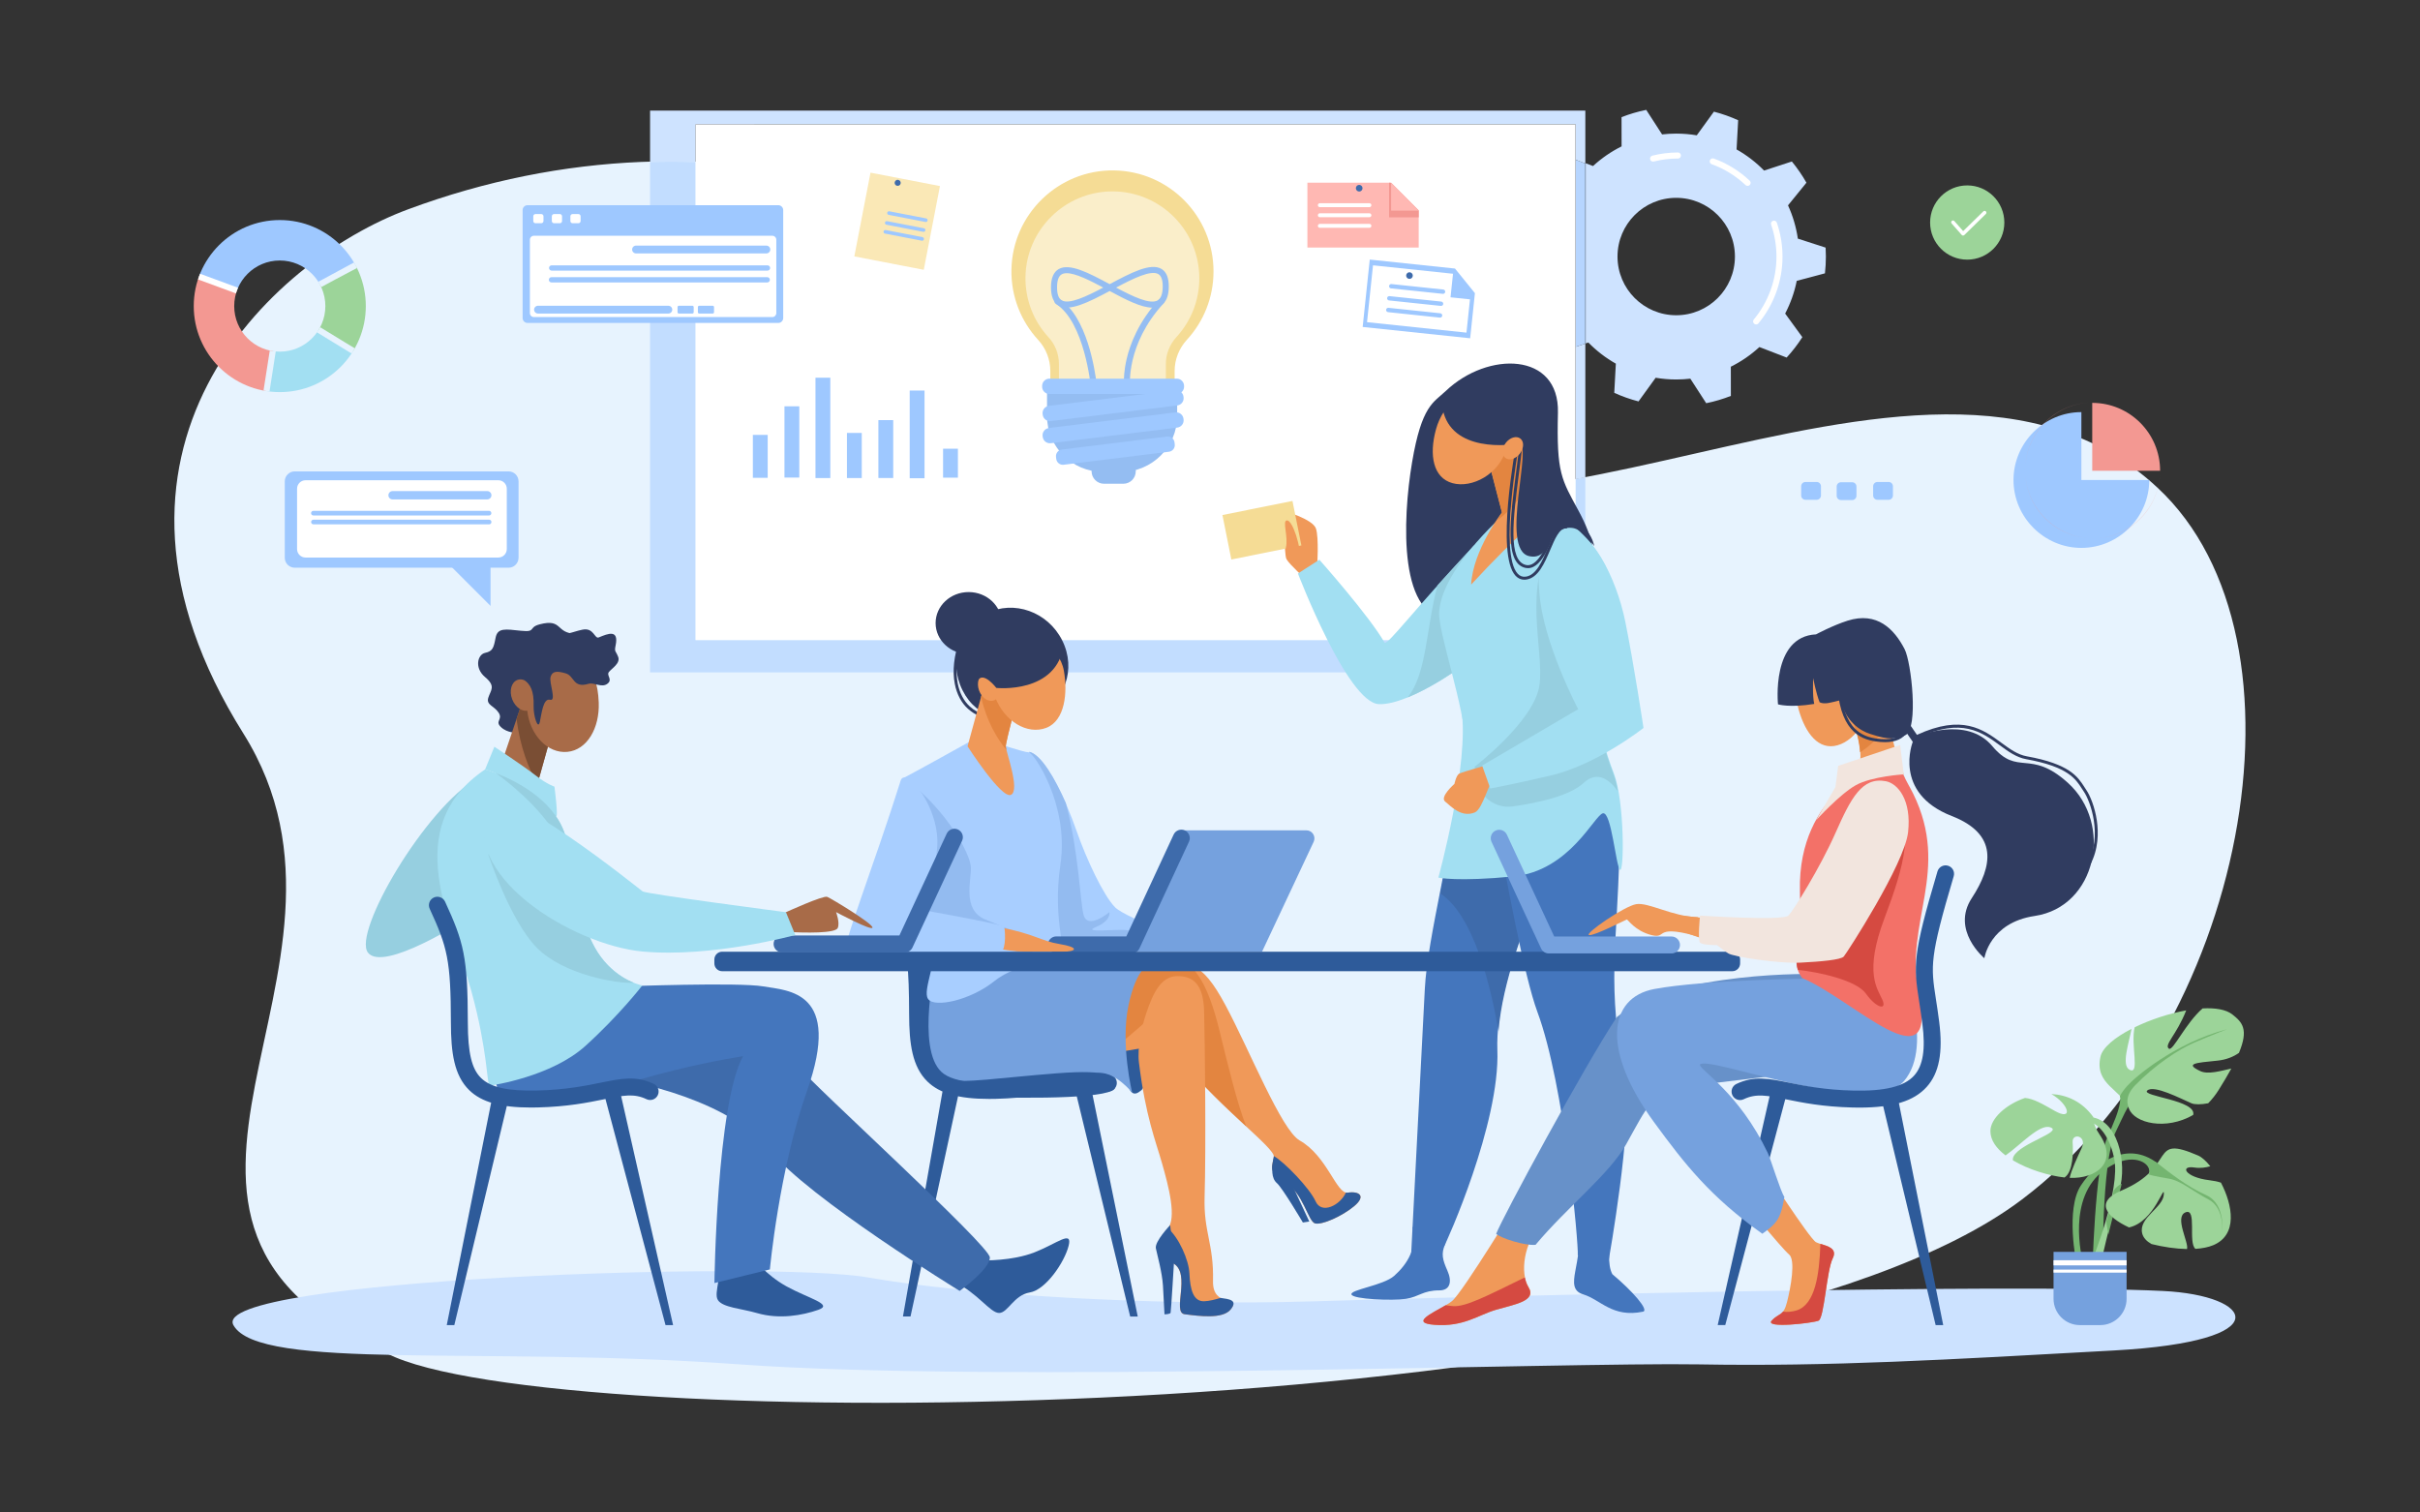 <?xml version="1.0" encoding="UTF-8" standalone="no"?>
<svg
   xmlns:dc="http://purl.org/dc/elements/1.1/"
   xmlns:cc="http://creativecommons.org/ns#"
   xmlns:rdf="http://www.w3.org/1999/02/22-rdf-syntax-ns#"
   xmlns:svg="http://www.w3.org/2000/svg"
   xmlns="http://www.w3.org/2000/svg"
   viewBox="0 0 5333.333 3333.333"
   height="3333.333"
   width="5333.333"
   xml:space="preserve"
   id="svg2"
   version="1.1"><rect x="0" y="0" width="5333.333" height="3333.333" fill="#333333" stroke="none"/><defs
     id="defs6"><clipPath
       id="clipPath560"
       clipPathUnits="userSpaceOnUse"><path
         id="path558"
         d="m 4625.63,19192.3 c -416.14,0 -753.49,337.3 -753.49,753.5 0,416.1 337.35,753.5 753.49,753.5 416.15,0 753.5,-337.4 753.5,-753.5 0,-416.2 -337.35,-753.5 -753.5,-753.5 m 0,2175.8 c -785.55,0 -1422.36,-636.8 -1422.36,-1422.3 0,-785.6 636.81,-1422.4 1422.36,-1422.4 785.56,0 1422.37,636.8 1422.37,1422.4 0,785.5 -636.81,1422.3 -1422.37,1422.3" /></clipPath></defs><g
     transform="matrix(1.333,0,0,-1.333,0,3333.333)"
     id="g10"><g
       transform="scale(0.1)"
       id="g12"><g
         transform="scale(2.454)"
         id="g14"><path
           id="path16"
           style="fill:#ffffff;fill-opacity:0;fill-rule:nonzero;stroke:none"
           d="M 16300,0 H 0 V 10187.5 H 16300 V 0" /></g><g
         transform="scale(2.354)"
         id="g18"><path
           id="path20"
           style="fill:#e7f3fe;fill-opacity:1;fill-rule:nonzero;stroke:none"
           d="m 2864.74,9152.18 c 2190.84,813.34 4417.55,94.27 5927.73,-1471.86 755.29,-783.31 1925.73,-512.67 3117.33,-242.02 1190.8,270.48 2402.9,540.95 3243.1,-240.6 C 16300,6130.63 15774.5,3387.17 14201.7,2198.88 12063.7,583.754 4099.07,535.275 2777.56,1089.5 519.358,2036.58 2763.15,3790.43 1709.05,5471.67 465.449,7455.12 1896.57,8792.76 2864.74,9152.18" /></g><g
         transform="scale(2.314)"
         id="g22"><path
           id="path24"
           style="fill:#cce2ff;fill-opacity:1;fill-rule:nonzero;stroke:none"
           d="m 15453.9,1582.74 c -1115.2,54.53 -4909,-37.81 -6062.8,-73.84 -1153.82,-36 -2493.13,47.53 -3188.81,170.32 -695.69,122.84 -4717.1,-10.45 -4534.61,-340.65 182.49,-330.19 1791.72,-147.72 3616.62,-280.41 1824.87,-132.738 5929.1,16.59 6854.9,0 925.8,-16.6 1774.7,33.18 2967.8,99.55 1193,66.32 993.3,393.44 346.9,425.03" /></g><g
         transform="scale(1.852)"
         id="g26"><path
           id="path28"
           style="fill:#cee3ff;fill-opacity:1;fill-rule:nonzero;stroke:none"
           d="m 15231.6,9902.76 -141.8,219.04 c -41.3,-4.7 -83.3,-7.2 -126,-7.2 -62.5,0 -123.8,5.3 -183.5,15.4 l -153,-211.32 c -74.9,19.44 -147.3,45.21 -216.5,76.72 l 14.1,260.5 c -90.6,51.1 -173.2,114.8 -245.4,188.6 l -23.8,-7.7 v 1608.5 l 65.4,-25.3 c 75.9,69.9 161.7,129.1 255.1,175.5 l -0.4,260.9 c 70.7,27.7 144.3,49.6 220.3,65 l 141.7,-219 c 41.4,4.7 83.4,7.2 126,7.2 62.5,0 123.8,-5.3 183.5,-15.3 l 153.1,211.2 c 74.9,-19.4 147.2,-45.2 216.4,-76.7 l -14.1,-260.5 c 90.6,-51.1 173.2,-114.8 245.5,-188.6 l 247.9,80.9 c 48.6,-59.1 92.2,-122.4 130.2,-189.3 l -164.4,-202.3 c 42.6,-92.7 72.5,-192.5 87.8,-297 l 247.9,-80.2 c 1.5,-26.4 2.4,-52.9 2.4,-79.7 0,-50.7 -2.9,-100.8 -8.4,-150 l -251.8,-67 c -20.7,-103.3 -56,-201.3 -103.4,-292 l 153.4,-210.7 c -41.4,-64.7 -88.4,-125.6 -140.1,-182.1 l -243.2,93.9 c -75.9,-69.9 -161.7,-129.1 -255.1,-175.5 l 0.3,-260.87 c -70.6,-27.73 -144.2,-49.63 -220.1,-65.07 m -267.8,1833.44 c -289.5,0 -524.1,-234.7 -524.1,-524.1 0,-289.4 234.6,-524.1 524.1,-524.1 289.4,0 524.1,234.7 524.1,524.1 0,289.4 -234.7,524.1 -524.1,524.1" /></g><g
         transform="scale(1.808)"
         id="g30"><path
           id="path32"
           style="fill:#ffffff;fill-opacity:1;fill-rule:nonzero;stroke:none"
           d="m 16058.5,10864 c -6.2,0 -12.5,2.1 -17.7,6.4 -11.7,9.7 -13.3,27.2 -3.5,38.9 133.7,160.9 207.4,364.9 207.4,574.5 0,100.4 -16.4,198.9 -48.8,292.9 -5,14.4 2.7,30.2 17.2,35.1 14.4,5 30.2,-2.7 35.1,-17.1 34.4,-99.8 51.8,-204.4 51.8,-310.9 0,-222.5 -78.2,-439.1 -220.2,-609.8 -5.5,-6.6 -13.4,-10 -21.3,-10" /></g><g
         transform="scale(1.776)"
         id="g34"><path
           id="path36"
           style="fill:#ffffff;fill-opacity:1;fill-rule:nonzero;stroke:none"
           d="m 16268.9,12349.6 c -7,0 -13.9,2.5 -19.4,7.6 -91.5,86.2 -197.5,151.5 -315,194.2 -14.6,5.3 -22.2,21.4 -16.9,36 5.3,14.7 21.5,22.2 36.1,16.9 124.8,-45.3 237.3,-114.6 334.5,-206.1 11.3,-10.6 11.8,-28.4 1.2,-39.8 -5.6,-5.8 -13,-8.8 -20.5,-8.8" /></g><g
         transform="scale(1.705)"
         id="g38"><path
           id="path40"
           style="fill:#ffffff;fill-opacity:1;fill-rule:nonzero;stroke:none"
           d="m 16029.5,13099.4 c -13.2,0 -25.1,8.8 -28.5,22.1 -3.9,15.7 5.6,31.6 21.3,35.6 80.8,20.4 164.3,30.7 248.4,30.7 16.2,0 29.3,-13.1 29.3,-29.3 0,-16.2 -13.1,-29.3 -29.3,-29.3 -79.3,0 -158,-9.7 -234.1,-29 -2.4,-0.6 -4.8,-0.8 -7.1,-0.8" /></g><g
         transform="scale(1.608)"
         id="g42"><path
           id="path44"
           style="fill:#cee3ff;fill-opacity:1;fill-rule:nonzero;stroke:none"
           d="m 16199.3,10624.1 v 1360.8 l 100.7,32.8 v -1374.9 c -33.6,-6.3 -67.3,-12.6 -100.7,-18.7 m 100.7,3245.9 -100.7,38.8 v 364.1 H 7152.33 v -388.4 c -82.02,2.7 -164.54,4 -246.93,4 -73.81,0 -147.49,-1 -221.55,-3.2 v 528.5 H 16300 V 13870" /></g><g
         transform="scale(1.608)"
         id="g46"><path
           id="path48"
           style="fill:#c2ddff;fill-opacity:1;fill-rule:nonzero;stroke:none"
           d="M 16300,8637.91 H 6683.85 v 5247.39 c 74.06,2.2 147.74,3.2 221.55,3.2 82.39,0 164.91,-1.3 246.93,-4 V 8970.46 h 9046.97 v 1653.64 c 33.4,6.1 67.1,12.4 100.7,18.7 V 8637.91" /></g><g
         transform="scale(1.608)"
         id="g50"><path
           id="path52"
           style="fill:#b6d5ff;fill-opacity:1;fill-rule:nonzero;stroke:none"
           d="m 16199.3,11984.9 v 1923.9 l 100.7,-38.8 v -1852.3 l -100.7,-32.8" /></g><g
         transform="scale(1.598)"
         id="g54"><path
           id="path56"
           style="fill:#ffffff;fill-opacity:1;fill-rule:nonzero;stroke:none"
           d="M 16300,9026.24 H 7196.8 V 14361.6 H 16300 V 9026.24" /></g><g
         transform="scale(1.662)"
         id="g58"><path
           id="path60"
           style="fill:#303c60;fill-opacity:1;fill-rule:nonzero;stroke:none"
           d="m 14383,11157.2 c 417.1,397 1130,388 1114.9,-216.6 -15,-604.6 34.9,-661.4 206.5,-978.53 595.6,-1100.46 -709.8,-1035.73 -1254.3,-1071.83 -544.4,-36.09 -499.3,989.61 -403,1558.06 96.2,568.5 213.8,592.7 335.9,708.9" /></g><g
         transform="scale(1.573)"
         id="g62"><path
           id="path64"
           style="fill:#4476bd;fill-opacity:1;fill-rule:nonzero;stroke:none"
           d="m 15402.1,8125.78 c -141.3,-1186.49 -398,-2063.57 -426.6,-2626.09 -28.7,-562.45 -143.1,-2777.24 -143.1,-2777.24 0,0 314.7,21.99 343.3,69.66 28.6,47.67 591.1,1296.59 562.5,2068.85 -28.6,772.21 561.8,1946.38 561.8,1946.38 l -142.4,1152.04 -755.5,166.4" /></g><g
         transform="scale(1.562)"
         id="g66"><path
           id="path68"
           style="fill:#3e6bab;fill-opacity:1;fill-rule:nonzero;stroke:none"
           d="m 15654.5,7666.44 -222.6,-93.17 c -60.5,-379.05 -127.7,-719.86 -186.6,-1022.19 354.2,-229 537.2,-992.08 615.6,-1458.6 40,522.04 286.3,1152.82 439.1,1501.64 l -645.5,1072.32" /></g><g
         transform="scale(1.656)"
         id="g70"><path
           id="path72"
           style="fill:#4476bd;fill-opacity:1;fill-rule:nonzero;stroke:none"
           d="m 15729.1,7832.62 c 0,0 452.4,-577.05 438.2,-1231.68 -21.6,-996.55 -130.3,-1281.06 58.9,-2325.98 73.8,-408.1 -163.1,-1743.14 -163.1,-1743.14 0,0 -202.3,-15.82 -311,38.28 9.1,98.05 -130.8,1693.75 -403.1,2427.24 -131.9,355.21 -317.2,1350.01 -416.8,1920.59 -99.7,570.53 -117.8,688.27 -81.5,688.27 36.2,0 878.4,226.42 878.4,226.42" /></g><g
         transform="scale(1.338)"
         id="g74"><path
           id="path76"
           style="fill:#f09959;fill-opacity:1;fill-rule:nonzero;stroke:none"
           d="m 16275.1,11675.8 c 0,0 24.9,369.5 -14.9,483.6 -39.9,114.2 -383.6,213.8 -383.6,213.8 0,0 -15,-528 19.9,-592.8 34.9,-64.7 239.1,-249 239.1,-249 l 139.5,144.4" /></g><g
         transform="scale(1.497)"
         id="g78"><path
           id="path80"
           style="fill:#a2dff2;fill-opacity:1;fill-rule:nonzero;stroke:none"
           d="m 16279.6,10680.1 c -703.6,-757.31 -933.3,-1075.97 -986.7,-1075.97 -167,294.81 -721.7,918.37 -721.7,918.37 l -236.6,-152.1 c 0,0 546.6,-1428.12 894,-1442.88 347.4,-14.77 1053.5,492.49 1062.4,550.74 9,58.26 -11.4,1201.84 -11.4,1201.84" /></g><g
         transform="scale(1.497)"
         id="g82"><path
           id="path84"
           style="fill:#96cfe0;fill-opacity:1;fill-rule:nonzero;stroke:none"
           d="m 15545.8,9001.54 c 344.2,140.16 738.6,433.3 745.2,476.72 9,58.26 -11.4,1201.84 -11.4,1201.84 -153.4,-165.1 -287.2,-311.5 -403.5,-439.6 -126,-469.36 -117.8,-980.49 -330.3,-1238.96" /></g><g
         transform="scale(1.649)"
         id="g86"><path
           id="path88"
           style="fill:#a2dff2;fill-opacity:1;fill-rule:nonzero;stroke:none"
           d="m 15422.2,10144.5 c 0,0 611.1,-306.27 744.4,-848.42 133.4,-542.13 -261.3,-1211.98 -309.8,-1569.42 -48.5,-357.45 -1163.9,-420.32 -1163.9,-37.71 0,366.84 -279.5,1145.44 -263.7,1343.81 37,465.33 717.2,1035.44 717.2,1035.44 l 275.8,76.3" /></g><g
         transform="scale(1.569)"
         id="g90"><path
           id="path92"
           style="fill:#f09959;fill-opacity:1;fill-rule:nonzero;stroke:none"
           d="m 16024.3,11401.6 275.7,-850.3 c 0,0 -294.4,-227.2 -798.3,-773.77 19.6,363.67 324.3,760.17 324.3,760.17 l -208.6,803 406.9,60.9" /></g><g
         transform="scale(1.555)"
         id="g94"><path
           id="path96"
           style="fill:#e38540;fill-opacity:1;fill-rule:nonzero;stroke:none"
           d="m 16300,11105.2 -129.8,400.2 -410.5,-61.4 210.5,-810.3 c 0,0 -20.6,-32.7 -50.9,-84.2 198.3,147.1 319.9,330.3 380.7,555.7" /></g><g
         transform="scale(1.535)"
         id="g98"><path
           id="path100"
           style="fill:#f09959;fill-opacity:1;fill-rule:nonzero;stroke:none"
           d="m 16224,11458 c -76,-276.6 -370.4,-428.8 -579.6,-371.3 -209.2,57.5 -253.9,302.9 -177.9,579.5 76,276.6 307.3,454.2 516.4,396.7 209.2,-57.5 317.1,-328.3 241.1,-604.9" /></g><g
         transform="scale(1.648)"
         id="g102"><path
           id="path104"
           style="fill:#a2dff2;fill-opacity:1;fill-rule:nonzero;stroke:none"
           d="m 14660.9,8060.87 c 85,-538.91 -230.8,-1691.79 -230.8,-1691.79 0,0 188.4,-42.79 752.8,11.83 564.5,54.63 813.3,617.99 898.3,633.71 85,15.72 128.6,-524.28 170.5,-566.94 41.9,-42.67 48.3,681.9 -61.3,966.8 -194.2,504.91 -156.2,719.1 -83.6,1025 129.1,544 -1445.9,-378.61 -1445.9,-378.61" /></g><g
         transform="scale(1.473)"
         id="g106"><path
           id="path108"
           style="fill:#4476bd;fill-opacity:1;fill-rule:nonzero;stroke:none"
           d="m 15854,3203.75 c 56.9,-230.97 -55.4,-414.17 -205.6,-547.74 -122.2,-108.59 -497.7,-154.75 -479.6,-209.05 18.1,-54.3 461.5,-71.47 610.8,-48.87 149.3,22.67 190.1,95.03 375.9,94.96 121.9,-0.07 144.5,99.02 90.2,221.47 -54.3,122.51 -73.3,190.18 -24.2,300 49,109.81 -367.5,189.23 -367.5,189.23" /></g><g
         transform="scale(1.673)"
         id="g110"><path
           id="path112"
           style="fill:#4476bd;fill-opacity:1;fill-rule:nonzero;stroke:none"
           d="m 15914.3,2821.56 c -8,-211.19 -32.5,-368.52 19.3,-466.43 200.1,-167.37 366.4,-357.52 302.9,-370.61 -302.9,-62.59 -418.4,118.95 -589.8,170.54 -210.3,63.36 19.9,327.57 -62.5,666.5 -45.8,188.48 317.6,143.29 317.6,143.29 l 12.5,-143.29" /></g><g
         transform="scale(1.641)"
         id="g114"><path
           id="path116"
           style="fill:#96cfe0;fill-opacity:1;fill-rule:nonzero;stroke:none"
           d="m 16300,7267.03 c -12.3,67.51 -27.5,128.32 -46.1,176.52 -194.9,506.9 -156.8,721.93 -83.9,1029.03 5.8,24.25 8.1,45.51 7.3,64.16 16.5,54.71 31.8,110.22 45.3,166.1 l -66.2,597.39 -477.1,566.67 c -357.6,-524.01 -116.3,-1176 -170,-1535.5 -53.6,-359.51 -652.8,-817.9 -652.8,-817.9 l 19.5,-127.53 c 26.8,-174.94 189,-296.5 364.3,-272.18 246.9,34.3 570.9,103.15 715.1,236.9 139.4,129.48 263,29.31 344.6,-83.66" /></g><g
         transform="scale(1.522)"
         id="g118"><path
           id="path120"
           style="fill:#f09959;fill-opacity:1;fill-rule:nonzero;stroke:none"
           d="m 16171.3,8124.24 c 0,0 -285.2,-79.83 -319.3,-97.63 -34.1,-17.87 -53,-112.16 -53,-112.16 0,0 -163.3,-141.79 -100.7,-191.99 62.5,-50.2 174.2,-177.28 321.9,-118.14 90.6,36.27 160.9,369.33 220.3,372.02 59.5,2.63 -69.2,147.9 -69.2,147.9" /></g><g
         transform="scale(1.667)"
         id="g122"><path
           id="path124"
           style="fill:#a2dff2;fill-opacity:1;fill-rule:nonzero;stroke:none"
           d="m 15499.9,9780.79 c 278.6,-7.9 531.3,-509.83 619.4,-945.27 88,-435.52 180.7,-1054.58 180.7,-1054.58 0,0 -461.9,-364.51 -918.2,-471.03 -398.1,-92.97 -601.4,-129.26 -601.4,-129.26 l -80.7,227.27 952.5,559.44 c 0,0 -350.2,659.79 -385.1,1157.64 -34.8,497.84 21,661.78 232.8,655.79" /></g><g
         transform="scale(1.32)"
         id="g126"><path
           id="path128"
           style="fill:#f5dc95;fill-opacity:1;fill-rule:nonzero;stroke:none"
           d="m 16300,12112.3 -877.3,-176 -111.7,557.1 877.3,176.1 111.7,-557.2" /></g><g
         transform="scale(1.32)"
         id="g130"><path
           id="path132"
           style="fill:#f09959;fill-opacity:1;fill-rule:nonzero;stroke:none"
           d="m 16288,11881.9 c 12,230.4 -102.1,544.7 -167.7,544.3 -65.7,-0.5 20.1,-206 -15.2,-342.3 -19.2,-73.9 182.9,-202 182.9,-202" /></g><g
         transform="scale(1.617)"
         id="g134"><path
           id="path136"
           style="fill:#303c60;fill-opacity:1;fill-rule:nonzero;stroke:none"
           d="m 14741.1,11374 c 16,-515.5 618.1,-476 783,-444.2 165,31.8 -200.8,-1087.54 113.4,-1152.12 230.8,-47.43 178.8,313.52 435.2,289.42 113.4,-10.7 227.3,-186.01 227.3,-186.01 0,0 -17,107.99 -103.6,186.01 -86.6,78 -313.7,556.3 -373.4,898.6 -59.6,342.3 -463.8,563.7 -583.4,570.6 -119.6,6.8 -412.4,-129.3 -412.4,-129.3 l -86.1,-33" /></g><g
         transform="scale(1.579)"
         id="g138"><path
           id="path140"
           style="fill:#303c60;fill-opacity:1;fill-rule:nonzero;stroke:none"
           d="m 15998.8,9887.57 c -8.3,0 -16.7,0.88 -25.4,2.72 -102.9,21.91 -152.8,130.11 -157,340.41 -3.7,180.3 26.1,411.7 57.6,656.7 12.8,99 26,201.3 36.9,300.4 0.9,8.5 8.4,14.6 17,13.7 8.4,-0.9 14.6,-8.6 13.6,-17 -10.9,-99.4 -24.1,-201.9 -36.8,-301 -61.1,-474 -118.8,-921.75 75.1,-963.04 6,-1.28 12.1,-1.91 18.1,-1.91 111.3,-0.02 211.6,217.05 270.1,428.45 2.2,8.2 10.7,13 19,10.7 8.2,-2.2 13,-10.7 10.7,-18.9 -38.6,-139.6 -142.4,-451.19 -298.9,-451.23" /></g><g
         transform="scale(1.59)"
         id="g142"><path
           id="path144"
           style="fill:#303c60;fill-opacity:1;fill-rule:nonzero;stroke:none"
           d="m 15850.2,9699.24 c -34.8,0 -65.2,13.49 -90.5,40.26 -208.7,220.57 -2.3,1327.2 6.5,1374.2 1.6,8.4 9.7,13.8 18,12.2 8.3,-1.5 13.7,-9.5 12.2,-17.9 -2.2,-11.3 -212.4,-1138.16 -14.4,-1347.44 23,-24.33 50.3,-34.04 83.3,-29.66 108.3,14.31 170.8,161.32 226,291 53.6,125.8 103.9,244.7 193.6,241.6 8.5,-0.3 15.1,-7.4 14.8,-15.9 -0.3,-8.5 -7.4,-15.3 -15.9,-14.8 -0.7,0.1 -1.4,0.1 -2.2,0.1 -67.2,0 -113.3,-108.4 -162.1,-223 -58.3,-137.22 -124.6,-292.78 -250.3,-309.38 -6.4,-0.85 -12.7,-1.28 -19,-1.28" /></g><g
         transform="scale(1.546)"
         id="g146"><path
           id="path148"
           style="fill:#f09959;fill-opacity:1;fill-rule:nonzero;stroke:none"
           d="m 16253.2,11323.2 c -44.3,-57.2 -113.8,-77.5 -155.2,-45.4 -41.4,32.1 -39,104.5 5.4,161.7 44.3,57.2 113.8,77.5 155.2,45.4 41.4,-32.2 39,-104.5 -5.4,-161.7" /></g><g
         transform="scale(1.092)"
         id="g150"><path
           id="path152"
           style="fill:#303c60;fill-opacity:1;fill-rule:nonzero;stroke:none"
           d="m 16082.5,13202.5 c 217.5,-435 37.4,-935.9 -390.4,-1112.9 -430.6,-178.1 -901.5,-77 -1119,358 -217.5,434.9 -56,956.5 360.8,1165 416.8,208.4 931,24.8 1148.6,-410.1" /></g><g
         transform="scale(1.003)"
         id="g154"><path
           id="path156"
           style="fill:#303c60;fill-opacity:1;fill-rule:nonzero;stroke:none"
           d="m 16242.2,13113 c -52.3,0 -155.4,18.4 -286.4,134.8 -107.6,95.3 -184.8,241.6 -217.4,411.8 -41.3,214.9 -14.4,461.8 79.8,734.2 4.3,12.6 18.1,19.3 30.9,14.9 12.6,-4.4 19.3,-18.1 14.9,-30.8 -91.3,-264.2 -117.5,-502.7 -78,-709.1 30.8,-159.8 102.5,-296.4 202,-384.7 166.2,-147.5 277.6,-120.7 278.8,-120.4 12.9,3.4 26.2,-4.2 29.7,-17 3.5,-12.9 -3.9,-26.2 -16.7,-29.8 -1.6,-0.5 -14.8,-3.9 -37.6,-3.9" /></g><g
         transform="scale(1.218)"
         id="g158"><path
           id="path160"
           style="fill:#a8ceff;fill-opacity:1;fill-rule:nonzero;stroke:none"
           d="m 13969.9,10323.6 c 222.1,-49.8 502.4,-666.79 639.7,-1062.13 138.4,-398.71 373.2,-893.32 526.9,-1046.93 153.6,-153.71 1163.5,-509.97 1163.5,-509.97 0,0 -2495.1,-4.84 -2444,0.09 51.1,4.92 113.9,2618.94 113.9,2618.94" /></g><g
         transform="scale(1.181)"
         id="g162"><path
           id="path164"
           style="fill:#93bbf0;fill-opacity:1;fill-rule:nonzero;stroke:none"
           d="m 15776.6,8151.86 c -140.9,20.16 -649.2,-45.31 -432.8,45.32 216.4,90.53 186.2,206.31 186.2,206.31 0,0 -307,-256.63 -362.3,-32.19 -47.7,193.45 -66,876.67 -247.2,1561.51 -149.6,339.49 -345.5,679.19 -510.3,716.19 0,0 -5.7,-241.1 -15.3,-579.2 63.2,-748.15 170.5,-1847.3 197.7,-2124.42 341.1,-0.51 912,0 1389.7,0.68 l 317.7,15.16 c 0,0 -382.5,170.49 -523.4,190.64" /></g><g
         transform="scale(1.085)"
         id="g166"><path
           id="path168"
           style="fill:#a8ceff;fill-opacity:1;fill-rule:nonzero;stroke:none"
           d="m 14759,11737 c 0,0 -792.6,-442.7 -977.3,-537 -184.7,-94.1 517.6,-2858.42 673.8,-2976.9 156.2,-118.47 1531.4,-20.36 1687.9,128.89 156.6,149.24 -120.2,607.3 15.4,1524.43 135.4,917.18 -413.3,1708.98 -483.8,1707.18 -70.5,-1.7 -530.6,153.4 -530.6,153.4 H 14759" /></g><g
         transform="scale(1.084)"
         id="g170"><path
           id="path172"
           style="fill:#93bbf0;fill-opacity:1;fill-rule:nonzero;stroke:none"
           d="m 14472,8232.46 c 156.3,-118.62 1141.4,-121.2 1560.8,9.22 47.3,14.76 262.2,100.35 267.2,180.86 -50.5,9.5 -251.5,-14.66 -333,4.16 -283.7,65.11 -439.9,416.43 -439.9,416.43 0,0 -156.2,56.26 -505.5,204.2 -349.4,147.94 -205.5,596 -213.7,793.28 -8.3,197.29 -345.3,842.59 -978.3,1331.79 l -58,-26.1 c -45.2,-449.7 555.6,-2804.09 700.4,-2913.84" /></g><g
         transform="scale(1.335)"
         id="g174"><path
           id="path176"
           style="fill:#75a1de;fill-opacity:1;fill-rule:nonzero;stroke:none"
           d="m 16178.3,8448.16 h -1551.4 l -706.6,-1503.61 h 1708.9 l 639.6,1361.08 c 31.2,66.36 -17.2,142.53 -90.5,142.53" /></g><g
         transform="scale(1.208)"
         id="g178"><path
           id="path180"
           style="fill:#3e6bab;fill-opacity:1;fill-rule:nonzero;stroke:none"
           d="m 15489.1,7652.62 h -1031.9 c -64,0 -115.9,51.9 -115.9,115.9 0,63.99 51.9,115.9 115.9,115.9 h 958 l 647.6,1393.88 c 27,58.11 96,83.28 154,56.29 58,-26.99 83.2,-95.87 56.2,-153.9 l -678.8,-1461.02 c -19,-40.89 -60,-67.05 -105.1,-67.05" /></g><g
         transform="scale(1.095)"
         id="g182"><path
           id="path184"
           style="fill:#f09959;fill-opacity:1;fill-rule:nonzero;stroke:none"
           d="m 15110.6,8832.34 c 493.8,-92.23 615.1,-205.55 884.3,-248.92 305.1,-49.22 268.8,-116.61 42.2,-116.61 -226.5,0 -796.1,-8.86 -991.5,34.61 -195.5,43.37 65,330.92 65,330.92" /></g><g
         transform="scale(1.021)"
         id="g186"><path
           id="path188"
           style="fill:#a8ceff;fill-opacity:1;fill-rule:nonzero;stroke:none"
           d="m 14584.1,11850.8 c -405.8,-1297.7 -981.2,-2770.09 -889.5,-2770.09 91.6,0 2422.1,-94.21 2513.7,-15.77 91.7,78.45 65.5,379.6 52.4,418.87 -13.1,39.27 -1324.9,272.06 -1324.9,272.06 0,0 172.7,336.73 238.3,994.63 65.4,657.9 -513,1346.4 -590,1100.3" /></g><g
         transform="scale(1.035)"
         id="g190"><path
           id="path192"
           style="fill:#f09959;fill-opacity:1;fill-rule:nonzero;stroke:none"
           d="m 15778,13417.5 -322.4,-1178.3 c 0,0 544.8,-850.4 694.6,-774.9 149.8,75.6 -83.7,691.3 -83.7,774.9 0,83.7 233.5,947 233.5,947 l -522,231.3" /></g><g
         transform="scale(1.035)"
         id="g194"><path
           id="path196"
           style="fill:#e38540;fill-opacity:1;fill-rule:nonzero;stroke:none"
           d="m 16077.7,12179.1 c -7,28 -11.2,48.9 -11.2,60.1 0,83.7 233.5,947 233.5,947 l -522,231.3 -106.7,-389.9 c 93.2,-402.8 261.4,-671 406.4,-848.5" /></g><g
         transform="scale(1.083)"
         id="g198"><path
           id="path200"
           style="fill:#f09959;fill-opacity:1;fill-rule:nonzero;stroke:none"
           d="m 16241.3,12849 c 58.7,-326.7 20,-760.7 -270.1,-871 -290.2,-110.3 -639.6,100.8 -780.6,471.4 -141,370.8 -20.1,760.7 270.1,871.1 290.1,110.3 710.4,-81.2 780.6,-471.5" /></g><g
         transform="scale(1.016)"
         id="g202"><path
           id="path204"
           style="fill:#f09959;fill-opacity:1;fill-rule:nonzero;stroke:none"
           d="m 16256.7,13492.9 c 43.3,-121.6 5.7,-246.2 -84,-278.2 -89.8,-31.9 -197.7,40.9 -241,162.6 -43.3,121.6 -5.7,246.2 84,278.1 89.8,31.9 197.7,-40.8 241,-162.5" /></g><g
         transform="scale(1.079)"
         id="g206"><path
           id="path208"
           style="fill:#303c60;fill-opacity:1;fill-rule:nonzero;stroke:none"
           d="m 16300,13304.6 c -99.2,-769.3 -1033.8,-670.1 -1033.8,-670.1 0,0 -192.8,253.3 -279.5,120.4 -86.8,-132.9 120.3,780 656.6,808.7 176.3,9.5 656.7,-259 656.7,-259" /></g><g
         transform="scale(1.016)"
         id="g210"><path
           id="path212"
           style="fill:#303c60;fill-opacity:1;fill-rule:nonzero;stroke:none"
           d="m 16300,14473.5 c 0,-278.6 -240.7,-504.4 -537.6,-504.4 -296.8,0 -537.6,225.8 -537.6,504.4 0,278.5 240.8,504.3 537.6,504.3 296.9,0 537.6,-225.8 537.6,-504.3" /></g><path
         id="path214"
         style="fill:#2e5b9a;fill-opacity:1;fill-rule:nonzero;stroke:none"
         d="m 14928.7,3240.6 h 124.9 l 806.6,3737.1 h -274.8 l -656.7,-3737.1" /><g
         transform="scale(1.154)"
         id="g216"><path
           id="path218"
           style="fill:#2e5b9a;fill-opacity:1;fill-rule:nonzero;stroke:none"
           d="m 16300,2807.85 h -108.2 l -813.4,3352.5 h 238.1 l 683.5,-3352.5" /></g><g
         transform="scale(1.134)"
         id="g220"><path
           id="path222"
           style="fill:#2e5b9a;fill-opacity:1;fill-rule:nonzero;stroke:none"
           d="m 14421.1,6029.59 c -441.2,0 -720.8,79.18 -899.2,252.99 -221,215.43 -266.8,549.11 -267.5,983.84 -0.5,342.15 -8.7,564.98 -27.2,745.14 -6.9,67.81 42.4,128.47 110.2,135.44 67.8,6.97 128.4,-42.33 135.4,-110.14 19.4,-188.88 28,-419.12 28.5,-770 0.7,-440.64 56.6,-674.59 192.9,-807.39 140,-136.33 392.9,-192.5 819.9,-181.83 412.5,10.23 696.4,67.9 924.5,114.29 300,60.93 516.8,105.02 773.8,-17.82 61.6,-29.45 87.6,-103.08 58.2,-164.63 -29.4,-61.55 -103.1,-87.56 -164.6,-58.11 -182.4,87.12 -337.3,55.64 -618.2,-1.41 -237.7,-48.33 -533.4,-108.38 -967.6,-119.14 -33.8,-0.79 -66.9,-1.23 -99.1,-1.23" /></g><path
         id="path224"
         style="fill:#2e5b9a;fill-opacity:1;fill-rule:nonzero;stroke:none"
         d="m 15217.1,9256.2 766,-31.9 -203.9,-2114.6 c 0,0 -571,364.4 -562.1,756.6 9,392.1 0,1389.9 0,1389.9" /><g
         transform="scale(1.386)"
         id="g226"><path
           id="path228"
           style="fill:#f09959;fill-opacity:1;fill-rule:nonzero;stroke:none"
           d="m 13705.9,6535.64 c 467.2,70.92 626,48.55 912,-483.65 285.9,-532.13 666.5,-1490.27 885.4,-1614.07 329.6,-186.35 438.9,-643.23 574.2,-622.74 135.4,20.56 222.5,-39.25 75.2,-161.68 -147.3,-122.35 -385.1,-226.6 -466.4,-204.89 -81.3,21.72 -144.5,373.13 -356.8,487.19 -212.4,114.13 -148.6,207.85 -134.7,308.77 14,100.93 -620,565.54 -1097.9,1143.41 -292,353.14 -442.4,586.17 -464.7,797.4 -22.3,211.24 73.7,350.26 73.7,350.26" /></g><g
         transform="scale(1.264)"
         id="g230"><path
           id="path232"
           style="fill:#e38540;fill-opacity:1;fill-rule:nonzero;stroke:none"
           d="m 16300,5050.85 c -119,301.89 -238.4,800.14 -350.5,1256.94 -159.6,649.67 -326.9,803.86 -432.8,873.16 -128.1,32.12 -279.8,17.41 -486.8,-14 0,0 -105.3,-152.45 -80.9,-384.09 24.4,-231.64 189.4,-487.17 509.6,-874.43 275.9,-333.62 599.2,-632.82 841.4,-857.58" /></g><g
         transform="scale(1.178)"
         id="g234"><path
           id="path236"
           style="fill:#2e5b9a;fill-opacity:1;fill-rule:nonzero;stroke:none"
           d="m 16300,7141.49 c 0,0 -146.3,-1104.09 -282.6,-1216.35 -97.4,-80.24 -166.4,-85.59 -234.6,243.71 -68.1,329.31 105.9,1558.31 105.9,1558.31 l 411.3,-585.67" /></g><g
         transform="scale(1.194)"
         id="g238"><path
           id="path240"
           style="fill:#f09959;fill-opacity:1;fill-rule:nonzero;stroke:none"
           d="m 15963.5,6455.1 -1335.8,-224.48 754.2,1081.46 573.9,116.85 344.2,-79.16 -336.5,-894.67" /></g><g
         transform="scale(1.328)"
         id="g242"><path
           id="path244"
           style="fill:#2e5b9a;fill-opacity:1;fill-rule:nonzero;stroke:none"
           d="m 15863.6,4431.39 c -38.9,-156.96 -34.3,-272.95 33.4,-331.1 67.7,-58.07 323.3,-490.1 323.3,-490.1 l 79.7,12.12 -184.5,395.28 -251.9,413.8" /></g><g
         transform="scale(1.386)"
         id="g246"><path
           id="path248"
           style="fill:#2e5b9a;fill-opacity:1;fill-rule:nonzero;stroke:none"
           d="m 15686.3,3448.61 c 81.3,-21.71 319.1,82.54 466.4,204.89 147.3,122.43 60.2,182.24 -75.2,161.68 -7.6,-1.16 -15.1,-0.65 -22.6,1.15 -67.6,-151 -290,-264.26 -361.7,-104.75 -71.1,158.06 -375.7,472.68 -498.4,539.99 0.2,-2.45 0.3,-4.83 0,-7 -13.9,-100.92 -77.7,-194.64 134.7,-308.77 212.3,-114.06 275.5,-465.47 356.8,-487.19" /></g><g
         transform="scale(1.215)"
         id="g250"><path
           id="path252"
           style="fill:#e38540;fill-opacity:1;fill-rule:nonzero;stroke:none"
           d="m 12953.7,7411.27 c -465.5,-835.5 -147.5,-1366.47 418.4,-1420.61 565.8,-54.06 1459.1,49.21 1979.8,481.93 520.7,432.64 948.1,890.21 888.4,958.43 -59.7,68.29 -3286.6,-19.75 -3286.6,-19.75" /></g><g
         transform="scale(1.26)"
         id="g254"><path
           id="path256"
           style="fill:#f09959;fill-opacity:1;fill-rule:nonzero;stroke:none"
           d="m 15039,6546.33 c 91.9,275.84 197.9,487.47 403.1,491.36 215.8,3.97 348.5,-108.24 357.7,-461.21 11,-420.33 25.8,-1812.37 6.4,-2431.33 -14.7,-468.59 121.9,-618.57 110.3,-1106.99 -8.7,-367.89 383.5,-182.04 232,-372.89 -104.2,-131.17 -414.3,-88.24 -604.7,-64.04 -169.8,21.59 87.8,530.25 -147.1,666.26 -201.5,116.65 -205.5,306.15 -78.2,449.54 127.3,143.48 14.1,567.78 -70.7,864.89 -84.9,297.02 -216.6,618.4 -303,1320.77 -24.7,200.29 38,475.17 94.2,643.64" /></g><g
         transform="scale(1.256)"
         id="g258"><path
           id="path260"
           style="fill:#2e5b9a;fill-opacity:1;fill-rule:nonzero;stroke:none"
           d="m 16066.6,2824.68 c -65.2,-19.91 -145.6,-41.88 -215.6,-44.19 -142,-4.7 -184.6,151.42 -194,363.43 -8.2,185.19 -142.7,476.81 -280.7,595.03 -2.5,-3.34 -5.1,-6.68 -7.9,-9.79 -127.7,-143.86 -123.7,-333.98 78.5,-451.01 235.7,-136.45 -22.7,-646.78 147.6,-668.43 191,-24.28 502.2,-67.35 606.7,64.25 98.8,124.43 -23.8,134.31 -134.6,150.71" /></g><g
         transform="scale(1.191)"
         id="g262"><path
           id="path264"
           style="fill:#2e5b9a;fill-opacity:1;fill-rule:nonzero;stroke:none"
           d="m 16243.8,3989.08 c 0,0 -218.3,-228 -198.3,-322.8 20,-94.8 87.2,-334.3 98.5,-518.96 11.2,-184.57 21.2,-396.52 21.2,-396.52 0,0 78.6,0 84.8,22.34 6.3,22.25 50,750.39 50,750.39 l -56.2,465.55" /></g><g
         transform="scale(1.166)"
         id="g266"><path
           id="path268"
           style="fill:#75a1de;fill-opacity:1;fill-rule:nonzero;stroke:none"
           d="m 13273.4,7807.36 c 0,0 -287.9,-1222.01 75.8,-1560.75 363.8,-338.73 1874.5,-34.06 2230.4,-13.72 240.9,13.72 474.1,-280.31 474.1,-280.31 0,0 -168.3,681.84 -53.6,1232.41 114.7,550.56 299.9,587.63 299.9,587.63 l -246.3,34.74 h -2780.3" /></g><g
         transform="scale(1.078)"
         id="g270"><path
           id="path272"
           style="fill:#a8ceff;fill-opacity:1;fill-rule:nonzero;stroke:none"
           d="m 14280.2,8786.49 c 133.1,-282.46 -143.3,-770.3 -46.5,-910.83 97,-140.54 651.6,-19.67 1015,272.81 363.5,292.57 1051.3,356.85 1051.3,356.85 l -2019.8,281.17" /></g><g
         transform="scale(1.131)"
         id="g274"><path
           id="path276"
           style="fill:#2e5b9a;fill-opacity:1;fill-rule:nonzero;stroke:none"
           d="m 14148.6,6080.57 c 1048.1,-39.35 2151.4,-20.78 2151.4,135.46 0,156.15 -47.3,266.5 -859,203.45 -811.7,-63.04 -1363.4,-149.78 -1607.7,-94.61 -244.3,55.18 315.3,-244.3 315.3,-244.3" /></g><g
         transform="scale(1.765)"
         id="g278"><path
           id="path280"
           style="fill:#2e5b9a;fill-opacity:1;fill-rule:nonzero;stroke:none"
           d="M 16226.9,5070.16 H 6764.68 c -40.39,0 -73.14,32.74 -73.14,73.13 v 36.54 c 0,40.4 32.75,73.14 73.14,73.14 h 9462.22 c 40.4,0 73.1,-32.74 73.1,-73.14 v -36.54 c 0,-40.39 -32.7,-73.13 -73.1,-73.13" /></g><g
         transform="scale(1.9)"
         id="g282"><path
           id="path284"
           style="fill:#f09959;fill-opacity:1;fill-rule:nonzero;stroke:none"
           d="m 16239.6,7154.86 c 60.4,-213.06 -87.2,-432.59 -249.8,-478.74 -162.5,-46.09 -278.6,98.66 -339,311.72 -60.4,213.06 22.4,423.12 184.9,469.26 162.6,46.1 343.4,-89.19 403.9,-302.24" /></g><g
         transform="scale(1.865)"
         id="g286"><path
           id="path288"
           style="fill:#f09959;fill-opacity:1;fill-rule:nonzero;stroke:none"
           d="m 15617.4,3083.72 c 0,0 424.6,-659.44 481.9,-688.07 57.3,-28.68 200.7,-35.87 146.9,-143.36 -53.7,-107.5 -75.2,-530.4 -125.4,-551.9 -50.2,-21.49 -480.2,-71.68 -415.7,0 64.5,71.69 104.2,35.82 136.7,164.87 32.6,128.99 78.3,372.71 17.4,422.84 -61,50.18 -433.6,501.77 -433.6,501.77 l 191.8,293.85" /></g><g
         transform="scale(1.583)"
         id="g290"><path
           id="path292"
           style="fill:#f09959;fill-opacity:1;fill-rule:nonzero;stroke:none"
           d="m 15885.4,3300.12 c 0,0 -608.2,-1002.31 -720.8,-1092.4 -112.6,-90.09 -484.3,-225.29 -180.2,-247.78 304.1,-22.55 450.5,101.34 641.9,157.69 191.5,56.29 428,90.09 337.9,236.48 -90.1,146.38 -52.7,465.99 141.5,668.72 194.3,202.74 -220.3,277.29 -220.3,277.29" /></g><g
         transform="scale(1.867)"
         id="g294"><path
           id="path296"
           style="fill:#6791c9;fill-opacity:1;fill-rule:nonzero;stroke:none"
           d="m 16099.5,4768.55 c 0,0 -1276.4,33.37 -1782.4,-381.91 -296,-448.82 -1012.1,-1772.92 -1067.8,-1918.83 38.2,-38.19 253,-107.13 348.5,-97.54 281.7,335.85 654,626.22 802.1,889.64 182.5,324.66 238.7,486.96 534.7,515.61 296,28.66 964.4,124.11 1164.9,124.11 200.5,0 0,868.92 0,868.92" /></g><g
         transform="scale(1.971)"
         id="g298"><path
           id="path300"
           style="fill:#2e5b9a;fill-opacity:1;fill-rule:nonzero;stroke:none"
           d="m 16300,1571.44 h -63.4 l -454.3,1895.62 h 139.4 L 16300,1571.44" /></g><g
         transform="scale(1.813)"
         id="g302"><path
           id="path304"
           style="fill:#2e5b9a;fill-opacity:1;fill-rule:nonzero;stroke:none"
           d="m 15664,1709.14 h 69 l 567,2134.6 h -151.6 L 15664,1709.14" /></g><g
         transform="scale(1.963)"
         id="g306"><path
           id="path308"
           style="fill:#75a1de;fill-opacity:1;fill-rule:nonzero;stroke:none"
           d="m 16007,4619.41 -706,-121.83 c 0,0 -938,-8.61 -1366.8,-88.51 -390.2,-72.66 -447.7,-515.91 0,-1126.3 254.2,-346.75 469.2,-623.33 908.8,-935.18 111.9,82.09 154.6,113.17 185.6,310.72 -31.9,43.62 -114.2,316.69 -139.8,370.14 -243.2,508.33 -567.7,693.19 -572.2,743.18 54.5,88.56 1443.5,-461.6 1719.7,-137.99 263.7,308.99 -29.3,985.77 -29.3,985.77" /></g><g
         transform="scale(1.979)"
         id="g310"><path
           id="path312"
           style="fill:#f37168;fill-opacity:1;fill-rule:nonzero;stroke:none"
           d="m 15901.1,6165.12 c -184.4,25.92 -372.2,-9.14 -547.8,-136.26 -153.4,-156.43 -327,-414.36 -316.4,-839.83 13.5,-540.37 -83.6,-575.08 17.7,-723.67 422.6,-174.52 1145.3,-924.26 975.1,-120.46 -123.2,582 270.3,1015.81 -47.1,1661.42 -25.9,52.55 -58.2,103.53 -81.5,158.8" /></g><g
         transform="scale(1.942)"
         id="g314"><path
           id="path316"
           style="fill:#d54a41;fill-opacity:1;fill-rule:nonzero;stroke:none"
           d="m 15324.8,5081.16 c -8.4,-287.13 -48.9,-371.68 -17.9,-461.69 175.5,-17.92 496.7,-88.2 577,-200.56 91.7,-128.48 183.6,-146.86 140.7,-52.01 -42.8,94.85 -156,229.5 18.4,691.5 174.4,461.99 257,774.09 85.6,1095.35 l -803.8,-1072.59" /></g><g
         transform="scale(1.931)"
         id="g318"><path
           id="path320"
           style="fill:#f09959;fill-opacity:1;fill-rule:nonzero;stroke:none"
           d="m 16300,6319.8 c -116.4,275.49 -145,585 -145,585 l -304.6,-90.02 c 0,0 173.1,-387.72 6.9,-526.21 -35.3,-29.42 -76.3,-65.16 -118.8,-108.45 180,130.31 372.5,166.25 561.5,139.68" /></g><g
         transform="scale(1.916)"
         id="g322"><path
           id="path324"
           style="fill:#e38540;fill-opacity:1;fill-rule:nonzero;stroke:none"
           d="m 16287.8,6883.69 c -18.2,16.18 -40.9,36.38 -64.8,57.51 l -250.4,-74 -0.6,-1.36 c 6.1,-13.83 69.9,-162.67 78.3,-305.82 74.6,45.3 156.3,119.09 249.7,248.05 -5.1,28.6 -9.1,54.12 -12.2,75.62" /></g><g
         transform="scale(1.935)"
         id="g326"><path
           id="path328"
           style="fill:#f09959;fill-opacity:1;fill-rule:nonzero;stroke:none"
           d="m 16048.4,6218.7 c -313.1,-109.49 -278.4,-439.32 -566.5,-925.71 -149.1,-251.69 -287.6,-247.92 -287.6,-247.92 0,0 -349.6,-2.84 -772.6,48.88 -264.9,32.4 -281.7,-46.45 -97.5,-112.33 371.5,-132.8 757.1,-275.78 1067.9,-241.26 310.9,34.57 842.5,827.68 870,1034.17 37.9,285.54 -56.1,499.3 -213.7,444.17" /></g><g
         transform="scale(1.983)"
         id="g330"><path
           id="path332"
           style="fill:#2e5b9a;fill-opacity:1;fill-rule:nonzero;stroke:none"
           d="m 15502.8,3375.74 c -19,0 -38.4,0.25 -58.3,0.75 -248.3,6.16 -417.3,40.49 -553.2,68.13 -160.7,32.62 -249.2,50.62 -353.5,0.75 -35.2,-16.79 -77.3,-1.91 -94.1,33.28 -16.9,35.19 -2,77.3 33.2,94.14 147,70.23 271,45.02 442.5,10.18 130.4,-26.52 292.8,-59.5 528.6,-65.34 265.5,-6.56 428,33.27 511,125.29 74.1,82.19 96,219.19 68.7,431.21 -9.3,71.8 -18.5,131.5 -26.6,184.14 -22.9,147.79 -38,245.45 -19.3,395.96 17.3,140.33 63.9,327.49 171.7,690.68 11.1,37.36 50.4,58.64 87.8,47.55 37.4,-11.1 58.7,-50.37 47.6,-87.74 -201.7,-679.33 -191.5,-745.68 -148.3,-1024.87 8.3,-53.5 17.7,-114.15 27.1,-187.72 32.9,-255.89 -0.1,-428.68 -103.9,-543.75 -106.9,-118.59 -281.3,-172.64 -561,-172.64" /></g><g
         transform="scale(1.559)"
         id="g334"><path
           id="path336"
           style="fill:#d54a41;fill-opacity:1;fill-rule:nonzero;stroke:none"
           d="m 16170.4,2492.89 c -409.7,-200.32 -630.1,-315.2 -761.5,-304.23 -31,2.56 -56.7,5.77 -78.2,9.1 -146.2,-86.33 -379.4,-188.39 -117,-207.82 308.7,-22.9 457.4,102.88 651.8,160.1 194.4,57.15 434.5,91.47 343,240.09 -17.5,28.48 -30.2,63.44 -38.1,102.76" /></g><g
         transform="scale(1.864)"
         id="g338"><path
           id="path340"
           style="fill:#d54a41;fill-opacity:1;fill-rule:nonzero;stroke:none"
           d="m 16146.1,2383.06 c -8.4,-271.28 -45.7,-540.1 -211.6,-590.9 -43.9,-13.46 -84,-15.39 -119.5,-10.67 -26.1,-32.24 -57.9,-32.62 -100.7,-80.09 -64.5,-71.73 365.8,-21.52 416,0 50.2,21.51 71.7,444.66 125.5,552.21 44.2,88.36 -44.7,109.01 -109.7,129.45" /></g><g
         transform="scale(1.704)"
         id="g342"><path
           id="path344"
           style="fill:#75a1de;fill-opacity:1;fill-rule:nonzero;stroke:none"
           d="m 16217.8,5424.22 h -1190.6 c -32,0 -61,18.54 -74.5,47.53 l -481.2,1035.58 c -19.1,41.13 -1.2,89.95 39.9,109.08 41.2,19.13 90,1.29 109.1,-39.9 l 459.1,-987.99 h 1138.2 c 45.5,0 82.2,-36.79 82.2,-82.15 0,-45.36 -36.7,-82.15 -82.2,-82.15" /></g><g
         transform="scale(1.763)"
         id="g346"><path
           id="path348"
           style="fill:#f09959;fill-opacity:1;fill-rule:nonzero;stroke:none"
           d="m 15921.3,5583.08 c -232.6,3.34 -463.3,142 -577.9,121.75 -114.6,-20.2 -488.8,-279.76 -441.6,-289.92 47.2,-10.09 343.8,143.66 353.9,146.04 10.1,2.33 74.2,-106.55 232.6,-146.49 158.5,-40 1.2,118.75 492.3,-29.62 319.4,-96.45 -59.3,198.24 -59.3,198.24" /></g><g
         transform="scale(1.931)"
         id="g350"><path
           id="path352"
           style="fill:#f2e5de;fill-opacity:1;fill-rule:nonzero;stroke:none"
           d="m 16268.8,6571.2 31.2,-251.4 c 0,0 -274.8,-16.31 -411.5,-93.28 -136.8,-76.91 -338.6,-299.2 -338.6,-299.2 l 164.9,283.82 23.7,181.59 530.3,178.47" /></g><g
         transform="scale(1.939)"
         id="g354"><path
           id="path356"
           style="fill:#f2e5de;fill-opacity:1;fill-rule:nonzero;stroke:none"
           d="m 16079.4,6235.38 c -203.2,38.1 -297.2,-143.96 -428.9,-441.16 -131.7,-297.19 -356.7,-658.12 -401.4,-704.68 -44.7,-46.5 -753.6,0 -753.6,0 0,0 -21.5,-205.26 0,-229.75 21.4,-24.49 143.9,-21.45 143.9,-21.45 0,0 49.1,-39.13 95,-70.12 46,-30.99 435.1,-89.2 615.9,-80.02 180.7,9.23 346.1,24.54 370.6,52.12 24.6,27.54 517.8,787.33 548.5,1060.04 30.6,272.65 -86.3,415.58 -190,435.02" /></g><g
         transform="scale(1.946)"
         id="g358"><path
           id="path360"
           style="fill:#303c60;fill-opacity:1;fill-rule:nonzero;stroke:none"
           d="m 15428.7,7460.47 c -383,-18.35 -323,-594.52 -323,-594.52 0,0 99.5,-30.73 307.9,3.65 -16,61.82 -9.2,219.84 -9.2,219.84 0,0 24.3,-128.27 55,-206.12 44.1,-20.2 93.9,-2.26 178.6,18.19 43.5,-183.05 166.5,-260.44 250.7,-286.9 93,-29.24 191.5,-64.08 301.4,-9.15 109.9,54.98 49.5,616.82 -8.9,729.77 -87.6,169.64 -233.3,321.39 -485.2,241.27 -126.3,-40.24 -267.3,-116.03 -267.3,-116.03" /></g><g
         transform="scale(2.144)"
         id="g362"><path
           id="path364"
           style="fill:#303c60;fill-opacity:1;fill-rule:nonzero;stroke:none"
           d="m 14607.9,6150.22 142.1,-207.61 c 0,0 -157.5,-393.56 300.6,-571.82 358.8,-139.65 316.5,-385.68 154.4,-633.12 -162.1,-247.43 97,-463.52 97,-463.52 0,0 39.5,274.11 388.1,325.84 475.3,70.52 609.9,708.67 254.9,1027.74 -293.8,264.04 -383.2,45.39 -582,282.33 -198.9,236.94 -574.2,76.91 -574.2,76.91 l -137.6,200.65 -43.3,-37.4" /></g><g
         transform="scale(2.133)"
         id="g366"><path
           id="path368"
           style="fill:#303c60;fill-opacity:1;fill-rule:nonzero;stroke:none"
           d="m 16189.6,5011.29 c -1.8,0 -3.7,0.47 -5.5,1.4 -5.5,3.05 -7.5,9.99 -4.5,15.52 120.4,220.04 22.1,486.63 -27.3,558.82 -5.2,7.64 -10.1,15.37 -15.4,23.53 -48.5,75.84 -109,170.21 -431.2,228.19 -77.2,13.88 -139.7,59.86 -206,108.52 -137.5,100.88 -293.3,215.21 -631.7,59.49 -5.7,-2.67 -12.5,-0.14 -15.2,5.58 -2.6,5.72 -0.1,12.51 5.7,15.14 350.6,161.39 512.2,42.8 654.7,-61.83 64.1,-47.02 124.6,-91.46 196.6,-104.44 332,-59.77 395.4,-158.77 446.4,-238.32 5.1,-8.02 10,-15.61 15,-22.93 29.8,-43.54 66.5,-133.69 81.6,-236.96 13.1,-89.53 14.4,-222.24 -53.2,-345.76 -2,-3.8 -6,-5.95 -10,-5.95" /></g><g
         transform="scale(1.935)"
         id="g370"><path
           id="path372"
           style="fill:#303c60;fill-opacity:1;fill-rule:nonzero;stroke:none"
           d="m 16105.5,6581.84 c -25.1,0 -52.3,2.18 -81.5,6.57 -134.3,20.11 -314.5,96.46 -328.6,525.55 -0.3,6.98 5.2,12.77 12.1,13.03 7.2,0.31 12.8,-5.22 13,-12.2 5.9,-177.62 41.2,-309.07 104.9,-390.74 48.5,-62.14 112.8,-97.34 202.3,-110.73 125.3,-18.81 208.5,4.45 247.1,69.12 3.6,5.94 11.3,7.91 17.3,4.34 6,-3.57 7.9,-11.32 4.3,-17.27 -34.8,-58.3 -98.9,-87.67 -190.9,-87.67" /></g><path
         id="path374"
         style="fill:#96cfe0;fill-opacity:1;fill-rule:nonzero;stroke:none"
         d="M 7896.73,12143.8 C 7031.69,11649.1 5828.5,9593 6082.5,9257.4 c 254.01,-335.5 1617.63,546.8 1617.63,546.8 l 196.6,2339.6" /><path
         id="path376"
         style="fill:#303c60;fill-opacity:1;fill-rule:nonzero;stroke:none"
         d="m 9512.85,14528.2 c -330.33,9 -207.75,254.5 -587.6,156.5 -199.7,-51.6 -52.28,-133.7 -311.71,-107 -259.45,26.8 -387.11,53.5 -419.81,-115.8 -32.71,-169.4 -48.52,-222.9 -173.3,-249.6 -124.78,-26.7 -181.13,-249.6 0,-401.1 181.14,-151.5 93.08,-213.9 52.97,-338.7 -40.1,-124.8 96.61,-133.7 170.86,-249.5 74.25,-115.9 -68.36,-137.8 38.6,-238.3 106.95,-100.4 256.97,-91.5 256.97,-91.5 l 450.26,863.3 522.76,771.7" /><g
         transform="scale(1.088)"
         id="g378"><path
           id="path380"
           style="fill:#2e5b9a;fill-opacity:1;fill-rule:nonzero;stroke:none"
           d="m 14935.5,3830.84 c 0,0 442.6,-12.32 786.8,122.94 344.1,135.26 577.7,344.18 516.3,98.39 -61.4,-245.88 -344.2,-667.66 -590.1,-708.77 -245.9,-41.1 -331.9,-311.63 -467.1,-311.63 -135.3,0 -332,311.63 -676.1,467.31 -313.8,141.88 430.2,331.76 430.2,331.76" /></g><path
         id="path382"
         style="fill:#2e5b9a;fill-opacity:1;fill-rule:nonzero;stroke:none"
         d="m 12449.8,4211.2 c 0,0 202.5,-279.1 554.7,-473.3 363.8,-200.5 783.6,-297 523.3,-387.7 -260.2,-90.7 -640.8,-161.2 -1011.9,-53.4 -260.4,75.6 -565.6,91.4 -646.2,214.4 -80.6,123 94.9,431.9 21.9,893.5 -58.5,369.9 558.2,-193.5 558.2,-193.5" /><g
         transform="scale(1.004)"
         id="g384"><path
           id="path386"
           style="fill:#3e6bab;fill-opacity:1;fill-rule:nonzero;stroke:none"
           d="m 10156.4,8663.83 c 0,0 2777,-1039.82 3000.8,-1330.58 223.7,-290.66 3142.8,-2938.68 3142.8,-3133.91 0,-195.34 -497.2,-550.54 -497.2,-550.54 0,0 -2503.5,1535.97 -3125,2317.21 -621.6,781.34 -2138.3,1157.96 -2944.64,1230.28 -806.36,72.41 423.24,1467.54 423.24,1467.54" /></g><path
         id="path388"
         style="fill:#4476bd;fill-opacity:1;fill-rule:nonzero;stroke:none"
         d="m 10303.1,8697.8 c 0,0 1907.4,71.3 2317.4,0 410,-71.3 1309.3,-70.5 721.1,-1730.6 -461.1,-1301.2 -613.2,-2948.6 -613.2,-2948.6 l -916.8,-225.2 c 0,0 36.4,2962.3 473.8,3751 -318.5,-52.5 -903.2,-154.9 -1713.6,-386.7 C 9068.51,6727.8 8244.26,6943.1 8244.26,6943.1 l -223.83,784.4 2282.67,970.3" /><path
         id="path390"
         style="fill:#a86b48;fill-opacity:1;fill-rule:nonzero;stroke:none"
         d="m 8710.31,13622.4 -466.05,-1377 588.78,-387.7 333.66,1189.8 -456.39,574.9" /><path
         id="path392"
         style="fill:#7a4e34;fill-opacity:1;fill-rule:nonzero;stroke:none"
         d="m 8885.7,12045.5 281,1002 -456.39,574.9 -170.48,-503.7 c 58.84,-454.9 200.98,-831.2 345.87,-1073.2" /><path
         id="path394"
         style="fill:#a86b48;fill-opacity:1;fill-rule:nonzero;stroke:none"
         d="m 9899.12,13389.3 c 15.12,-418.8 -190.6,-781.3 -517.58,-813.5 -326.97,-32.3 -625.38,279.7 -666.5,696.8 -41.13,417 190.6,781.2 517.57,813.5 326.98,32.2 642.64,-35.9 666.51,-696.8" /><path
         id="path396"
         style="fill:#a2dff2;fill-opacity:1;fill-rule:nonzero;stroke:none"
         d="m 8020.43,12285.5 c -1430.56,-966.1 -540.79,-2527.3 -226.66,-3668.2 267.56,-971.7 258.84,-1559 298.94,-1559 40.11,0 1023.96,147.1 1585.45,655.1 561.54,508 941.14,1000.1 941.14,1000.1 0,0 -719.4,128.1 -954.51,1058.7 -119.35,472.4 -65.09,728.9 -337.17,1477.6 -272.09,748.6 -1307.19,1035.7 -1307.19,1035.7" /><path
         id="path398"
         style="fill:#a2dff2;fill-opacity:1;fill-rule:nonzero;stroke:none"
         d="m 8020.43,12285.5 153.22,374.9 c 0,0 485.77,-320.9 679.62,-472.4 193.85,-151.5 313.43,-187.2 313.43,-187.2 0,0 70.07,-537.4 24.56,-488.6 -573.34,614.5 -1170.83,773.3 -1170.83,773.3" /><path
         id="path400"
         style="fill:#2e5b9a;fill-opacity:1;fill-rule:nonzero;stroke:none"
         d="m 7386.42,3098 h 124.91 l 895.71,3737.1 h -274.8 L 7386.42,3098" /><path
         id="path402"
         style="fill:#2e5b9a;fill-opacity:1;fill-rule:nonzero;stroke:none"
         d="m 11128.1,3098 h -124.9 L 9975.42,6967.2 h 274.78 L 11128.1,3098" /><path
         id="path404"
         style="fill:#2e5b9a;fill-opacity:1;fill-rule:nonzero;stroke:none"
         d="m 8777.88,6695.1 c -500.37,0 -817.37,89.8 -1019.66,286.9 -250.77,244.3 -302.66,622.7 -303.41,1115.7 -1.58,1036.5 -58.9,1250.8 -350.7,1883.7 -32.37,70.2 -1.69,153.4 68.53,185.8 70.22,32.3 153.39,1.7 185.75,-68.6 308.43,-669 374.76,-914.9 376.42,-2000.5 0.76,-499.6 64.15,-764.9 218.79,-915.5 158.64,-154.6 445.39,-218.3 929.79,-206.2 467.7,11.6 789.64,77 1048.32,129.6 340.19,69.1 586.09,119.1 877.59,-20.2 69.8,-33.4 99.3,-116.9 65.9,-186.7 -33.3,-69.8 -116.9,-99.3 -186.6,-66 -206.9,98.9 -382.5,63.2 -701.12,-1.5 -269.46,-54.8 -604.8,-122.9 -1097.18,-135.1 -38.44,-1 -75.95,-1.4 -112.42,-1.4" /><path
         id="path406"
         style="fill:#3e6bab;fill-opacity:1;fill-rule:nonzero;stroke:none"
         d="M 14959.2,9260 H 12930 c -77.3,0 -140,62.6 -140,140 0,77.3 62.7,140 140,140 h 1939.8 l 782.4,1683.7 c 32.6,70.1 115.8,100.6 185.9,68 70.2,-32.6 100.6,-115.8 68,-186 l -820,-1764.7 c -22.9,-49.4 -72.5,-81 -126.9,-81" /><path
         id="path408"
         style="fill:#96cfe0;fill-opacity:1;fill-rule:nonzero;stroke:none"
         d="m 8073.4,10878.9 c 0,0 356.52,-1087.4 797.71,-1537.5 441.19,-450.1 1329.09,-601.4 1607.09,-583.7 -221.6,89.1 -643.68,342.7 -813.41,1014.5 -119.35,472.4 -65.09,728.9 -337.17,1477.6 -201.98,555.7 -824.31,857.1 -1131.67,975.5 383.63,-275.6 863.28,-729.3 1010.68,-1074.6 163.61,-383.3 -1133.23,-271.8 -1133.23,-271.8" /><path
         id="path410"
         style="fill:#a86b48;fill-opacity:1;fill-rule:nonzero;stroke:none"
         d="m 12994.2,9924.6 c 0,0 614.9,280.7 681.8,254 66.8,-26.8 748.6,-438.5 748.6,-506.7 0,-68.2 -601.6,254.2 -601.6,254.2 0,0 66.9,-178.2 26.8,-263.7 -40.1,-85.4 -502.6,-85.4 -919.8,-58.7 -417.1,26.7 64.2,320.9 64.2,320.9" /><path
         id="path412"
         style="fill:#a2dff2;fill-opacity:1;fill-rule:nonzero;stroke:none"
         d="m 8093.06,11719 c -566.88,-1161.9 1377.7,-2339.7 2531.34,-2444.4 1153.7,-104.8 2524.3,272.8 2524.3,272.8 l -154.5,377.2 c 0,0 -2311.3,301.6 -2369.8,343.9 -58.5,42.2 -2323.72,1876 -2531.34,1450.5" /><path
         id="path414"
         style="fill:#a86b48;fill-opacity:1;fill-rule:nonzero;stroke:none"
         d="m 8830.11,13583.2 c 52.55,-138.2 14.02,-281 -86.05,-319.1 -100.07,-38.1 -223.78,43.1 -276.33,181.3 -52.54,138.2 -14.01,281 86.05,319.1 100.07,38 223.79,-43.1 276.33,-181.3" /><path
         id="path416"
         style="fill:#303c60;fill-opacity:1;fill-rule:nonzero;stroke:none"
         d="m 9899.9,14467.8 c 156.6,65.4 333,135.4 278.4,-130.7 -23.7,-115.9 0,-83.2 41.6,-190.2 41.6,-106.9 -104.8,-190.9 -152.3,-250.3 -47.6,-59.4 69.2,-124 -25.9,-195.3 -95.09,-71.3 -220.43,26.4 -309,0 -264.42,-78.9 -231.74,129.1 -380.29,172.3 -148.55,43.3 -221.36,36.6 -249.56,-58.5 -28.2,-95.1 103.99,-407.9 -8.91,-378.2 -112.9,29.7 -138.32,-222.8 -168.69,-365.5 -30.37,-142.6 -107.83,98.5 -102.82,261.6 7.68,250.2 -54.43,355.3 -146.59,425.3 -92.16,70 -131.4,706.5 314.25,730.3 445.65,23.8 448.48,66.8 638.63,107 190.14,40.2 199.8,-157.6 271.18,-127.8" /><g
         transform="scale(2.192)"
         id="g418"><path
           id="path420"
           style="fill:#74b570;fill-opacity:1;fill-rule:nonzero;stroke:none"
           d="m 15916.7,3284.64 c 129.6,-118.36 73.3,-236.76 -22.6,-456.58 -95.8,-219.83 -112.7,-1031.57 -112.7,-1031.57 l 78.9,11.27 c 0,0 -11.3,834.28 95.8,1059.76 107.1,225.49 152.2,338.18 248,264.91 95.9,-73.28 -287.4,152.21 -287.4,152.21" /></g><g
         transform="scale(2.281)"
         id="g422"><path
           id="path424"
           style="fill:#9cd499;fill-opacity:1;fill-rule:nonzero;stroke:none"
           d="m 15224.5,3303.17 c 15.1,67.42 105,140.33 225.1,202.23 -17.9,-99.43 -75.1,-261.98 -15.8,-295.34 79.9,-44.93 7.7,182.02 38.6,306.74 112.8,55.1 248.5,100.12 373.5,122.53 -0.2,-0.49 -0.4,-0.93 -0.5,-1.41 -70.5,-178.73 -162.5,-249.13 -124.6,-276.18 28.5,-20.39 121.4,186.05 244.1,291.88 92.1,4.91 170,-7.54 216,-44.06 71.3,-56.38 119.1,-106.4 47.5,-278.11 -41,-29.24 -94,-50.2 -155.6,-56.38 -162.4,-16.26 -238.3,-21.65 -124.6,-75.84 55.8,-26.52 149.1,1.49 224.8,18.59 -24.6,-45.24 -54.8,-96.45 -91.4,-154.79 -23.3,-37 -48.9,-69.09 -76.2,-96.89 -52.3,-10.04 -98,-10.12 -122.1,0.22 -75.9,32.49 -270.8,135.42 -319.6,92.06 -47.7,-42.39 361.1,-69.26 332.8,-177.02 -198.2,-114.15 -424.9,-59.84 -465,44.98 -53.8,140.77 -252.5,173.91 -207,376.79" /></g><g
         transform="scale(2.188)"
         id="g426"><path
           id="path428"
           style="fill:#74b570;fill-opacity:1;fill-rule:nonzero;stroke:none"
           d="m 16300,2640.95 c -225.9,169.43 -457.4,11.33 -576,-169.39 -118.5,-180.67 -33.8,-587.22 -33.8,-587.22 0,0 45.1,0 45.1,16.91 0,16.96 -124.2,479.96 169.4,688.92 183.7,130.67 316.2,67.74 333.2,5.62 16.9,-62.11 -73.4,-175.05 -73.4,-175.05 l 135.5,220.21" /></g><g
         transform="scale(2.158)"
         id="g430"><path
           id="path432"
           style="fill:#9cd499;fill-opacity:1;fill-rule:nonzero;stroke:none"
           d="m 15996.6,3030.11 c 229,0 303.4,-354.89 240.4,-560.93 -62.9,-206.08 -148.8,-589.57 -148.8,-589.57 l -57.2,57.22 c 0,0 217.5,538.05 166,778.46 -51.6,240.42 -177.5,280.49 -200.4,280.49 -22.9,0 0,34.33 0,34.33" /></g><g
         transform="scale(2.152)"
         id="g434"><path
           id="path436"
           style="fill:#74b570;fill-opacity:1;fill-rule:nonzero;stroke:none"
           d="m 16239.6,2475.32 c 16.1,21.43 36.1,39.09 60.4,50.85 -3.2,-17.15 -7.2,-33.61 -11.9,-49.22 -28.8,-94.21 -62.3,-225.32 -90.3,-340.17 -2.6,14.69 -6.5,37.37 -12.6,72.32 -1.4,8.27 -2.5,17.24 -3.3,26.72 22.5,76.5 43.8,159.88 57.7,239.5" /></g><g
         transform="scale(2.27)"
         id="g438"><path
           id="path440"
           style="fill:#9cd499;fill-opacity:1;fill-rule:nonzero;stroke:none"
           d="m 15449.9,2344.25 c 413.5,174.16 195.6,413.11 560.2,255.29 25.7,-11.1 57,-39.16 88.3,-77.79 -32.5,-9.2 -71.8,-15.85 -115.5,-9.29 -108.8,16.34 -70.7,-70.74 108.8,-92.5 33.9,-4.09 61.4,-9.78 84.2,-17.75 85.6,-164.34 124.1,-380.52 -56.9,-455.66 -35.7,-14.84 -79.8,-23.3 -128.9,-26.47 -55.9,44.4 13.6,301.37 -72.5,265.91 -82.7,-34.1 25.9,-220.28 11,-267.19 -81.6,1.45 -172,14.8 -258.3,36.21 -34.2,19.16 -60.3,44.84 -68.3,78.57 -27.2,114.31 152.4,185.05 157.8,283 5,90.04 -65.8,-198.12 -253.4,-240.53 -169.7,79.24 -249.9,186.8 -56.5,268.2" /></g><g
         transform="scale(2.149)"
         id="g442"><path
           id="path444"
           style="fill:#9cd499;fill-opacity:1;fill-rule:nonzero;stroke:none"
           d="m 16014.4,2802.5 c 46,97.74 -74.7,120.78 -69,46.03 5.1,-66.28 5.7,-227.27 -62.2,-271.11 -117.2,12.7 -276.6,59.9 -397.1,131.85 -1.5,9.73 -0.1,19.74 5.1,29.98 51.7,103.51 385.2,189.76 281.7,224.25 -82.4,27.5 -226.9,-134.7 -343.3,-216.39 -69.9,53.06 -116.7,116.27 -116.7,186.83 0,95.56 116.1,203.68 266.2,255.39 67.6,-6.84 130.3,-43.75 228.3,-99.33 144.8,-82.05 111.3,50.64 -25.6,129.35 118.2,-6.1 236.1,-56.6 322.9,-177.24 0,0 -8.1,-51.57 46.4,-131.35 148.9,-217.59 -22.9,-344.61 -228.3,-336.37 11.6,57.34 59.9,160.58 91.6,228.11" /></g><g
         transform="scale(2.258)"
         id="g446"><path
           id="path448"
           style="fill:#74b570;fill-opacity:1;fill-rule:nonzero;stroke:none"
           d="m 15782.3,2568.5 c 107,-82.69 225.8,-179.38 371.8,-245.02 145.9,-65.68 116.7,-279.69 116.7,-279.69 0,0 21.9,184.82 -99.7,248.07 -121.6,63.2 -201.9,138.63 -294.3,153.2 -92.4,14.62 -143.5,29.19 -143.5,29.19 0,0 29.2,58.37 12.2,80.25 -17,21.88 36.8,14 36.8,14" /></g><g
         transform="scale(2.259)"
         id="g450"><path
           id="path452"
           style="fill:#74b570;fill-opacity:1;fill-rule:nonzero;stroke:none"
           d="m 16300,3537.38 c -391.3,-104.51 -678.1,-354.87 -731.6,-415.64 -53.5,-60.73 -53.5,-77.78 -53.5,-77.78 l 41.4,-77.77 19.4,9.74 c 0,0 -31.6,65.6 51,150.68 142.6,146.73 316,262.53 435.1,313.56 119.1,51.04 238.2,97.21 238.2,97.21" /></g><g
         transform="scale(2.157)"
         id="g454"><path
           id="path456"
           style="fill:#75a1de;fill-opacity:1;fill-rule:nonzero;stroke:none"
           d="m 15941.7,1436.35 h 156.7 c 111.3,0 201.6,90.27 201.6,201.64 v 359.78 h -559.9 v -359.78 c 0,-111.37 90.3,-201.64 201.6,-201.64" /></g><g
         transform="scale(2.157)"
         id="g458"><path
           id="path460"
           style="fill:#ffffff;fill-opacity:1;fill-rule:nonzero;stroke:none"
           d="m 16300,1894.06 h -559.9 v 39.4 h 559.9 v -39.4" /></g><g
         transform="scale(2.157)"
         id="g462"><path
           id="path464"
           style="fill:#ffffff;fill-opacity:1;fill-rule:nonzero;stroke:none"
           d="m 16300,1838.42 h -559.9 v 23.18 h 559.9 v -23.18" /></g><g
         transform="scale(1.362)"
         id="g466"><path
           id="path468"
           style="fill:#f5dc95;fill-opacity:1;fill-rule:nonzero;stroke:none"
           d="m 14730.6,15065 c 0,672 -540.5,1217.8 -1210.6,1226.4 -673.1,8.6 -1231.6,-533.4 -1242.4,-1206.5 -5.2,-328.5 118.9,-628.1 324.6,-851.1 94.7,-102.8 147.3,-237.4 147.3,-377.2 v -549.8 c 0,-355.7 291,-646.7 646.7,-646.7 h 215.6 c 355.8,0 646.8,291 646.8,646.7 v 549.7 c 0,141 54.3,275.9 149.6,379.7 200.2,218.3 322.4,509.3 322.4,828.8" /></g><g
         transform="scale(1.34)"
         id="g470"><path
           id="path472"
           style="fill:#faeeca;fill-opacity:1;fill-rule:nonzero;stroke:none"
           d="m 13819,13124.8 h -188.5 c -311,0 -565.4,254.5 -565.4,565.5 v 480.7 c 0,122.2 -46,240 -128.9,329.8 -179.8,195 -288.3,456.9 -283.7,744.2 9.3,583.9 490.1,1055 1072.4,1055 4.7,0 9.3,0 13.9,-0.1 585.8,-7.5 1058.4,-484.7 1058.4,-1072.3 0,-279.4 -106.9,-533.8 -281.9,-724.6 -83.3,-90.9 -130.8,-208.8 -130.8,-332 v -480.7 c 0,-311 -254.4,-565.5 -565.5,-565.5" /></g><g
         transform="scale(1.232)"
         id="g474"><path
           id="path476"
           style="fill:#94bdf2;fill-opacity:1;fill-rule:nonzero;stroke:none"
           d="m 15125.1,15070.7 h -446.4 c -21,0 -38.5,16 -40.4,36.9 -0.8,8.7 -84.2,870.4 -469.4,1111.7 -19.1,11.9 -24.8,36.9 -12.9,55.9 11.9,19 36.9,24.8 55.9,12.9 375.9,-235.4 482.7,-961.5 503.3,-1136.2 h 367 c -1.5,59.9 1.9,175.6 36.5,325.4 46.2,200.1 159.4,502.1 436.6,803.8 15.1,16.6 40.8,17.6 57.4,2.5 16.4,-15.2 17.6,-40.9 2.4,-57.4 -506.7,-551.5 -450.3,-1104.8 -449.7,-1110.3 1.3,-11.5 -2.4,-23 -10.1,-31.6 -7.6,-8.7 -18.7,-13.6 -30.2,-13.6" /></g><g
         transform="scale(1.268)"
         id="g478"><path
           id="path480"
           style="fill:#94bdf2;fill-opacity:1;fill-rule:nonzero;stroke:none"
           d="m 13908.5,16158.9 c -26.1,0 -48.6,-4.8 -66.5,-15.4 -38.7,-23 -58.7,-78.1 -59.5,-163.8 -0.8,-91 19.2,-149.5 59.5,-173.9 97.4,-59 324.7,50.6 542.8,165.7 -176.3,94.1 -361.3,187.4 -476.3,187.4 z m 643.9,-187.6 c 216.5,-115.1 443.1,-225.3 543.2,-166.4 41.8,24.7 63.6,83.8 64.8,175.7 1.2,86.7 -17.6,142.5 -55.8,165.7 -96.7,58.9 -331.5,-57.9 -552.2,-175 z m 472.6,-261.5 c -146.5,0 -346.2,104 -556.5,216.8 -271.7,-144.6 -525.3,-274.4 -667.3,-188.3 -66.8,40.5 -98.7,119.7 -97.6,242.1 1,115.3 34.1,193 98.3,230.9 142.2,84.3 396.4,-50.1 666.8,-195.2 275.6,147 535.2,283.9 676.9,197.6 63.7,-38.8 95.2,-117.5 93.7,-234.2 -1.5,-121.3 -36.5,-202.9 -103.7,-242.5 -31.9,-18.9 -69.2,-27.2 -110.6,-27.2" /></g><g
         transform="scale(1.152)"
         id="g482"><path
           id="path484"
           style="fill:#94bdf2;fill-opacity:1;fill-rule:nonzero;stroke:none"
           d="m 16122,14764.1 h -277.9 c -97.9,0 -178,80.1 -178,178 v 26.1 c 0,97.9 80.1,178 178,178 h 277.9 c 97.9,0 178,-80.1 178,-178 v -26.1 c 0,-97.9 -80.1,-178 -178,-178" /></g><g
         transform="scale(1.194)"
         id="g486"><path
           id="path488"
           style="fill:#94bdf2;fill-opacity:1;fill-rule:nonzero;stroke:none"
           d="m 14497.9,15624.9 v -443.4 c 0,-424.8 347.5,-772.3 772.3,-772.3 h 257.5 c 424.8,0 772.3,347.5 772.3,772.3 v 443.4 h -1802.1" /></g><g
         transform="scale(1.201)"
         id="g490"><path
           id="path492"
           style="fill:#9ec8ff;fill-opacity:1;fill-rule:nonzero;stroke:none"
           d="m 16200.1,15397.6 h -1754.2 c -55,0 -99.9,45 -99.9,100 v 11.1 c 0,54.9 44.9,99.9 99.9,99.9 h 1754.2 c 54.9,0 99.9,-45 99.9,-99.9 v -11.1 c 0,-55 -45,-100 -99.9,-100" /></g><g
         transform="scale(1.201)"
         id="g494"><path
           id="path496"
           style="fill:#9ec8ff;fill-opacity:1;fill-rule:nonzero;stroke:none"
           d="m 16206.3,15239.5 -1740.8,-215.1 c -54.6,-6.7 -104.8,32.4 -111.4,87 l -1.5,11 c -6.7,54.5 32.4,104.7 87,111.4 l 1740.9,215.1 c 54.6,6.7 104.7,-32.4 111.4,-87 l 1.4,-11 c 6.7,-54.5 -32.4,-104.7 -87,-111.4" /></g><g
         transform="scale(1.201)"
         id="g498"><path
           id="path500"
           style="fill:#9ec8ff;fill-opacity:1;fill-rule:nonzero;stroke:none"
           d="m 16206.3,14934.8 -1740.8,-215 c -54.6,-6.8 -104.8,32.3 -111.4,86.9 l -1.5,11 c -6.7,54.5 32.4,104.7 87,111.4 l 1740.9,215.1 c 54.6,6.7 104.7,-32.4 111.4,-87 l 1.4,-11 c 6.7,-54.5 -32.4,-104.7 -87,-111.4" /></g><g
         transform="scale(1.192)"
         id="g502"><path
           id="path504"
           style="fill:#9ec8ff;fill-opacity:1;fill-rule:nonzero;stroke:none"
           d="m 16213.5,14712.7 -1460.3,-180.4 c -50.4,-6.2 -96.8,29.9 -103,80.4 l -3.4,27.5 c -6.2,50.4 29.9,96.7 80.3,103 l 1460.4,180.3 c 50.4,6.3 96.6,-29.9 102.9,-80.3 l 3.4,-27.5 c 6.2,-50.4 -29.9,-96.8 -80.3,-103" /></g><g
         transform="scale(2.18)"
         id="g506"><path
           id="path508"
           style="fill:#9ec8ff;fill-opacity:1;fill-rule:nonzero;stroke:none"
           d="m 15785.1,7830.43 h 514.9 c 0,-282.45 -232.4,-514.86 -514.9,-514.86 -282.4,0 -514.8,232.41 -514.8,514.86 0,282.44 232.4,514.86 514.8,514.86 v -514.86" /></g><g
         transform="scale(2.191)"
         id="g510"><path
           id="path512"
           style="fill:#f39892;fill-opacity:1;fill-rule:nonzero;stroke:none"
           d="m 16300,7860.93 c 0,282.85 -229.3,512.15 -512.2,512.15 v -512.15 h 512.2" /></g><g
         transform="scale(2.123)"
         id="g514"><path
           id="path516"
           style="fill:#f39892;fill-opacity:1;fill-rule:nonzero;stroke:none"
           d="m 15771.2,8115.94 c 0,-292.03 236.8,-528.77 528.8,-528.77 -290.1,0 -528.8,238.7 -528.8,528.77" /></g><g
         transform="scale(2.123)"
         id="g518"><path
           id="path520"
           style="fill:#f39892;fill-opacity:1;fill-rule:nonzero;stroke:none"
           d="m 16300,8644.71 c -292,0 -528.8,-236.74 -528.8,-528.77 0,290.07 238.7,528.77 528.8,528.77" /></g><g
         transform="scale(2.191)"
         id="g522"><path
           id="path524"
           style="fill:#f39892;fill-opacity:1;fill-rule:nonzero;stroke:none"
           d="m 15787.8,7348.78 c 282.9,0 512.2,229.29 512.2,512.15 0,-280.96 -231.2,-512.15 -512.2,-512.15" /></g><g
         transform="scale(1.093)"
         id="g526"><path
           id="path528"
           style="fill:#9ec8ff;fill-opacity:1;fill-rule:nonzero;stroke:none"
           d="M 11612.3,15650.9 H 11388 v 649.1 h 224.3 v -649.1" /></g><g
         transform="scale(1.079)"
         id="g530"><path
           id="path532"
           style="fill:#9ec8ff;fill-opacity:1;fill-rule:nonzero;stroke:none"
           d="m 14677.6,15856.3 h -227.3 v 443.7 h 227.3 v -443.7" /></g><g
         transform="scale(1.151)"
         id="g534"><path
           id="path536"
           style="fill:#9ec8ff;fill-opacity:1;fill-rule:nonzero;stroke:none"
           d="m 11926.7,14858.3 h -213 V 16300 h 213 v -1441.7" /></g><g
         transform="scale(1.095)"
         id="g538"><path
           id="path540"
           style="fill:#9ec8ff;fill-opacity:1;fill-rule:nonzero;stroke:none"
           d="m 13011.5,15618.8 h -223.8 v 681.2 h 223.8 v -681.2" /></g><g
         transform="scale(1.108)"
         id="g542"><path
           id="path544"
           style="fill:#9ec8ff;fill-opacity:1;fill-rule:nonzero;stroke:none"
           d="m 13328.2,15436.2 h -221.3 v 863.8 h 221.3 v -863.8" /></g><g
         transform="scale(1.122)"
         id="g546"><path
           id="path548"
           style="fill:#9ec8ff;fill-opacity:1;fill-rule:nonzero;stroke:none"
           d="m 11777.9,15250 h -218.5 v 1050 h 218.5 v -1050" /></g><g
         transform="scale(1.138)"
         id="g550"><path
           id="path552"
           style="fill:#9ec8ff;fill-opacity:1;fill-rule:nonzero;stroke:none"
           d="m 13431.7,15025.8 h -215.4 V 16300 h 215.4 v -1274.2" /></g><g
         id="g554"><g
           clip-path="url(#clipPath560)"
           id="g556"><g
             transform="scale(1.224)"
             id="g562"><path
               id="path564"
               style="fill:#a2dff2;fill-opacity:1;fill-rule:nonzero;stroke:none"
               d="M 4830.71,15657.6 3780.14,16300 3590.11,15083.3 c 493.54,-77.8 983,153.5 1240.6,574.3" /></g><g
             transform="scale(1.267)"
             id="g566"><path
               id="path568"
               style="fill:#9cd499;fill-opacity:1;fill-rule:nonzero;stroke:none"
               d="m 4665.24,15119.2 c 2.74,4.4 6.31,10.6 6.17,10.4 214.23,358.8 222.89,804.5 26.33,1170.4 -358.96,-188.1 -145.2,-73.8 -1047.92,-561.9 1016.03,-621.4 858.23,-525.5 1015.42,-618.9" /></g><g
             transform="scale(1.311)"
             id="g570"><path
               id="path572"
               style="fill:#9ec8ff;fill-opacity:1;fill-rule:nonzero;stroke:none"
               d="m 2450.44,15611.6 1077.93,-397.2 1011.2,546.8 c -473,874.7 -1746.18,769.8 -2089.13,-149.6" /></g><g
             transform="scale(1.256)"
             id="g574"><path
               id="path576"
               style="fill:#f39892;fill-opacity:1;fill-rule:nonzero;stroke:none"
               d="m 3498.77,14699.6 185.19,1185.7 -1125.46,414.7 c -267.63,-717.5 207.39,-1484.9 940.27,-1600.4" /></g><g
             transform="scale(1.284)"
             id="g578"><path
               id="path580"
               style="fill:#ffffff;fill-opacity:1;fill-rule:nonzero;stroke:none"
               d="m 2429.43,15744.6 c 20.49,0 39.32,-5.3 55.61,-14.4 9.52,52.5 22.76,104.7 39.95,156.1 l 597.49,-220.1 -0.04,0.5 c -1.22,27.2 9.04,52.7 25.97,72.9 l -59.83,22 -536.4,197.7 c 44.02,107.1 102.55,204.5 172.82,290.6 -25.3,9.3 -45.99,27.2 -59.64,50.1 -75.88,-92.8 -138.96,-198.1 -186.2,-313.8 l -0.65,0.2 -13.54,-36.3 -13.66,-36.6 0.64,-0.3 c -18.92,-56.2 -33.43,-113.3 -43.77,-170.8 6.98,1.4 14.09,2.2 21.25,2.2" /></g><g
             transform="scale(1.311)"
             id="g582"><path
               id="path584"
               style="fill:#e7f3fe;fill-opacity:1;fill-rule:nonzero;stroke:none"
               d="m 4496.48,14668.5 -7.27,4.3 c -40.06,23.7 -57.47,34 -137.32,82.7 l -747.09,456.8 620.19,335.4 c 91.07,49 128.4,68.5 220.89,116.9 22.6,11.8 48.48,25.3 79.22,41.4 161.63,-327.5 151.06,-719.3 -28.62,-1037.5 z m -1101.82,-557.4 162.57,1040.9 423.09,-258.8 c 170.58,-104.3 268.16,-164 329.59,-201.5 l 146.06,-89.3 c -232.98,-353.3 -642.35,-542.8 -1061.31,-491.3 z m 1195.97,1634.3 0.63,0.4 -18.15,33.5 -1.13,2 -14.83,27.6 -0.57,-0.3 c -114.42,198.8 -277.56,357.4 -473.79,459.6 -192.17,100.1 -410.63,144.9 -631.86,129.5 -260.1,-18 -497.07,-115.5 -685.31,-273.3 22.12,-13.4 39.07,-34.3 48.48,-59 176.31,147.9 398.35,239.3 642.12,256.3 425.43,29.5 817.01,-178.7 1031.11,-545.4 l -298.65,-161.5 c -61.65,-33.2 -147.84,-79.8 -292.15,-157.9 -92.45,-50 -208.78,-113 -357.78,-193.6 l -9.2,-4.9 -30.03,18.3 -1.65,-10.4 -210.31,77.5 c 0.21,-26.8 -10.7,-51.6 -28.12,-71 l 226.43,-83.4 -166.56,-1066.4 c -314.56,60.7 -586.74,254.1 -750.98,535.3 -98.16,168 -149.07,354.9 -151.36,543.2 -11.9,-4.3 -24.41,-6.8 -37.07,-6.8 -13.98,0 -27.09,2.6 -39.2,7.2 2.22,-201.8 56.61,-402.1 161.77,-582.1 175.86,-301 467.77,-507.9 805.07,-572.2 l -0.09,-0.6 37.57,-6 37.77,-5.9 0.1,0.6 c 48.79,-6 97.67,-9.1 146.43,-9.1 171.51,0 341.38,37.5 499.34,111 202.24,94.2 372.13,241.4 493.5,426.9 l 0.77,-0.5 7.47,12.3 12.16,19.9 c 1.87,3.1 4.1,6.9 5.38,9 l 0.8,1.4 0.59,1 12.09,19.8 -0.55,0.3 c 194.86,342.5 205.97,765.5 29.76,1117.7" /></g></g></g><g
         transform="scale(1.326)"
         id="g586"><path
           id="path588"
           style="fill:#9ec8ff;fill-opacity:1;fill-rule:nonzero;stroke:none"
           d="M 9703.67,14831.7 H 6577.79 c -34.02,0 -61.6,27.5 -61.6,61.6 v 1345.1 c 0,34 27.58,61.6 61.6,61.6 h 3125.88 c 34,0 61.6,-27.6 61.6,-61.6 v -1345.1 c 0,-34.1 -27.6,-61.6 -61.6,-61.6" /></g><g
         transform="scale(1.295)"
         id="g590"><path
           id="path592"
           style="fill:#ffffff;fill-opacity:1;fill-rule:nonzero;stroke:none"
           d="M 9860.04,15261.8 H 6816.11 c -28.15,0 -50.97,22.8 -50.97,50.9 v 936.3 c 0,28.2 22.82,51 50.97,51 h 3043.93 c 28.11,0 50.97,-22.8 50.97,-51 v -936.3 c 0,-28.1 -22.86,-50.9 -50.97,-50.9" /></g><g
         transform="scale(1.317)"
         id="g594"><path
           id="path596"
           style="fill:#ffffff;fill-opacity:1;fill-rule:nonzero;stroke:none"
           d="m 6794.89,16184.7 h -72.61 c -15.33,0 -27.77,12.4 -27.77,27.7 v 59.8 c 0,15.4 12.44,27.8 27.77,27.8 h 72.61 c 15.33,0 27.76,-12.4 27.76,-27.8 v -59.8 c 0,-15.3 -12.43,-27.7 -27.76,-27.7" /></g><g
         transform="scale(1.317)"
         id="g598"><path
           id="path600"
           style="fill:#ffffff;fill-opacity:1;fill-rule:nonzero;stroke:none"
           d="m 7027.86,16184.7 h -72.61 c -15.33,0 -27.76,12.4 -27.76,27.7 v 59.8 c 0,15.4 12.43,27.8 27.76,27.8 h 72.61 c 15.33,0 27.76,-12.4 27.76,-27.8 v -59.8 c 0,-15.3 -12.43,-27.7 -27.76,-27.7" /></g><g
         transform="scale(1.317)"
         id="g602"><path
           id="path604"
           style="fill:#ffffff;fill-opacity:1;fill-rule:nonzero;stroke:none"
           d="m 7260.83,16184.7 h -72.61 c -15.33,0 -27.76,12.4 -27.76,27.7 v 59.8 c 0,15.4 12.43,27.8 27.76,27.8 h 72.61 c 15.34,0 27.77,-12.4 27.77,-27.8 v -59.8 c 0,-15.3 -12.43,-27.7 -27.77,-27.7" /></g><g
         transform="scale(1.285)"
         id="g606"><path
           id="path608"
           style="fill:#9ec8ff;fill-opacity:1;fill-rule:nonzero;stroke:none"
           d="M 9860.4,16199.7 H 8183.24 c -27.56,0 -50.13,22.5 -50.13,50.1 0,27.6 22.57,50.2 50.13,50.2 H 9860.4 c 27.63,0 50.2,-22.6 50.2,-50.2 0,-27.6 -22.57,-50.1 -50.2,-50.1" /></g><g
         transform="scale(1.224)"
         id="g610"><path
           id="path612"
           style="fill:#9ec8ff;fill-opacity:1;fill-rule:nonzero;stroke:none"
           d="M 9027.7,16194.7 H 7266.9 c -28.98,0 -52.68,23.7 -52.68,52.6 0,29 23.7,52.7 52.68,52.7 h 1760.8 c 28.94,0 52.64,-23.7 52.64,-52.7 0,-28.9 -23.7,-52.6 -52.64,-52.6" /></g><g
         transform="scale(1.224)"
         id="g614"><path
           id="path616"
           style="fill:#9ec8ff;fill-opacity:1;fill-rule:nonzero;stroke:none"
           d="m 9352.06,16194.7 h -182.24 c -9.89,0 -17.98,8.1 -17.98,18 v 69.3 c 0,9.9 8.09,18 17.98,18 h 182.24 c 9.89,0 17.98,-8.1 17.98,-18 v -69.3 c 0,-9.9 -8.09,-18 -17.98,-18" /></g><g
         transform="scale(1.224)"
         id="g618"><path
           id="path620"
           style="fill:#9ec8ff;fill-opacity:1;fill-rule:nonzero;stroke:none"
           d="m 9626.73,16194.7 h -182.24 c -9.89,0 -17.98,8.1 -17.98,18 v 69.3 c 0,9.9 8.09,18 17.98,18 h 182.24 c 9.88,0 17.97,-8.1 17.97,-18 v -69.3 c 0,-9.9 -8.09,-18 -17.97,-18" /></g><g
         transform="scale(1.265)"
         id="g622"><path
           id="path624"
           style="fill:#9ec8ff;fill-opacity:1;fill-rule:nonzero;stroke:none"
           d="M 10031,16230.8 H 7210.16 c -19.03,0 -34.59,15.6 -34.59,34.6 0,19 15.56,34.6 34.59,34.6 H 10031 c 18.9,0 34.5,-15.6 34.5,-34.6 0,-19 -15.6,-34.6 -34.5,-34.6" /></g><g
         transform="scale(1.253)"
         id="g626"><path
           id="path628"
           style="fill:#9ec8ff;fill-opacity:1;fill-rule:nonzero;stroke:none"
           d="M 10123.6,16230.2 H 7276.77 c -19.19,0 -34.9,15.7 -34.9,34.9 0,19.2 15.71,34.9 34.9,34.9 h 2846.83 c 19.2,0 34.9,-15.7 34.9,-34.9 0,-19.2 -15.7,-34.9 -34.9,-34.9" /></g><g
         transform="scale(1.439)"
         id="g630"><path
           id="path632"
           style="fill:#ffb8b3;fill-opacity:1;fill-rule:nonzero;stroke:none"
           d="m 16300,14533.2 h -1278.9 v 745.3 h 961.8 c 123.9,-123.8 193.3,-193.2 317.1,-317 v -428.3" /></g><g
         transform="scale(1.439)"
         id="g634"><path
           id="path636"
           style="fill:#f39892;fill-opacity:1;fill-rule:nonzero;stroke:none"
           d="m 15959.4,15278.5 v -397.8 h 340.6 v 76.4 l -319.2,319.3 -21.4,2.1" /></g><g
         transform="scale(1.439)"
         id="g638"><path
           id="path640"
           style="fill:#ffb8b3;fill-opacity:1;fill-rule:nonzero;stroke:none"
           d="m 15982.9,15278.5 v -321.4 h 317.1 l -317.1,321.4" /></g><g
         transform="scale(1.391)"
         id="g642"><path
           id="path644"
           style="fill:#ffffff;fill-opacity:1;fill-rule:nonzero;stroke:none"
           d="m 16276.6,15514.8 h -589.5 c -12.8,0 -23.4,10.6 -23.4,23.4 0,12.9 10.6,23.4 23.4,23.4 h 589.5 c 12.9,0 23.4,-10.5 23.4,-23.4 0,-12.8 -10.5,-23.4 -23.4,-23.4" /></g><g
         transform="scale(1.391)"
         id="g646"><path
           id="path648"
           style="fill:#ffffff;fill-opacity:1;fill-rule:nonzero;stroke:none"
           d="m 16276.6,15395.3 h -589.5 c -12.8,0 -23.4,10.5 -23.4,23.4 0,12.8 10.6,23.3 23.4,23.3 h 589.5 c 12.9,0 23.4,-10.5 23.4,-23.3 0,-12.9 -10.5,-23.4 -23.4,-23.4" /></g><g
         transform="scale(1.391)"
         id="g650"><path
           id="path652"
           style="fill:#ffffff;fill-opacity:1;fill-rule:nonzero;stroke:none"
           d="m 16276.6,15269.5 h -589.5 c -12.8,0 -23.4,10.5 -23.4,23.4 0,12.8 10.6,23.3 23.4,23.3 h 589.5 c 12.9,0 23.4,-10.5 23.4,-23.3 0,-12.9 -10.5,-23.4 -23.4,-23.4" /></g><g
         transform="scale(1.382)"
         id="g654"><path
           id="path656"
           style="fill:#3e6bab;fill-opacity:1;fill-rule:nonzero;stroke:none"
           d="m 16300,15842.7 c 0,-21.9 -17.8,-39.8 -39.8,-39.8 -21.9,0 -39.8,17.9 -39.8,39.8 0,22 17.9,39.8 39.8,39.8 22,0 39.8,-17.8 39.8,-39.8" /></g><g
         transform="scale(1.359)"
         id="g658"><path
           id="path660"
           style="fill:#fae8b6;fill-opacity:1;fill-rule:nonzero;stroke:none"
           d="m 11238.2,15118.1 -844.8,163.2 196.8,1018.7 844.9,-163.2 -196.9,-1018.7" /></g><g
         transform="scale(1.32)"
         id="g662"><path
           id="path664"
           style="fill:#9ec8ff;fill-opacity:1;fill-rule:nonzero;stroke:none"
           d="m 11591.5,16163.9 -461.2,89.1 c -12.3,2.4 -20.4,14.3 -18.1,26.6 2.4,12.3 14.4,20.4 26.7,18 l 461.3,-89.1 c 12.2,-2.4 20.3,-14.3 18,-26.6 -2.4,-12.3 -14.4,-20.4 -26.7,-18" /></g><g
         transform="scale(1.31)"
         id="g666"><path
           id="path668"
           style="fill:#9ec8ff;fill-opacity:1;fill-rule:nonzero;stroke:none"
           d="m 11651.7,16162.9 -464.6,89.8 c -12.3,2.3 -20.5,14.4 -18.1,26.8 2.4,12.3 14.4,20.5 26.8,18.1 l 464.6,-89.7 c 12.3,-2.4 20.5,-14.5 18.1,-26.9 -2.4,-12.3 -14.5,-20.5 -26.8,-18.1" /></g><g
         transform="scale(1.301)"
         id="g670"><path
           id="path672"
           style="fill:#9ec8ff;fill-opacity:1;fill-rule:nonzero;stroke:none"
           d="m 11714.4,16161.9 -468,90.4 c -12.5,2.4 -20.6,14.6 -18.3,27 2.4,12.5 14.6,20.7 27,18.3 l 468,-90.4 c 12.5,-2.4 20.7,-14.6 18.3,-27 -2.4,-12.5 -14.6,-20.7 -27,-18.3" /></g><g
         transform="scale(1.352)"
         id="g674"><path
           id="path676"
           style="fill:#3e6bab;fill-opacity:1;fill-rule:nonzero;stroke:none"
           d="m 11013.6,16252.8 c -3.8,-20.1 -23.2,-33.2 -43.3,-29.3 -20.1,3.9 -33.2,23.3 -29.4,43.3 4,20.1 23.4,33.2 43.4,29.3 20.1,-3.9 33.2,-23.3 29.3,-43.3" /></g><g
         transform="scale(1.496)"
         id="g678"><path
           id="path680"
           style="fill:#9ec8ff;fill-opacity:1;fill-rule:nonzero;stroke:none"
           d="m 16247.4,12976.9 -1187.9,125.1 78.4,744.7 941.9,-99.2 c 86,-106.2 134.2,-165.8 220.2,-272 l -52.6,-498.6" /></g><g
         transform="scale(1.491)"
         id="g682"><path
           id="path684"
           style="fill:#ffffff;fill-opacity:1;fill-rule:nonzero;stroke:none"
           d="m 16111.8,13735.9 -887.1,93.5 -66.3,-630.3 1102.7,-116.1 38.9,369 -215.7,22.7 27.5,261.2" /></g><g
         transform="scale(1.466)"
         id="g686"><path
           id="path688"
           style="fill:#9ec8ff;fill-opacity:1;fill-rule:nonzero;stroke:none"
           d="m 16271.7,13743.6 -584.7,61.6 c -13.3,1.4 -23.2,13.5 -21.7,26.9 1.3,13.4 13.5,23.2 26.9,21.8 l 584.6,-61.6 c 13.4,-1.4 23.2,-13.5 21.8,-26.9 -1.4,-13.4 -13.5,-23.2 -26.9,-21.8" /></g><g
         transform="scale(1.464)"
         id="g690"><path
           id="path692"
           style="fill:#9ec8ff;fill-opacity:1;fill-rule:nonzero;stroke:none"
           d="m 16271.7,13626.1 -585.2,61.7 c -13.4,1.4 -23.2,13.5 -21.8,26.9 1.5,13.4 13.6,23.2 26.9,21.8 l 585.2,-61.6 c 13.4,-1.4 23.2,-13.6 21.8,-27 -1.4,-13.4 -13.5,-23.2 -26.9,-21.8" /></g><g
         transform="scale(1.463)"
         id="g694"><path
           id="path696"
           style="fill:#9ec8ff;fill-opacity:1;fill-rule:nonzero;stroke:none"
           d="m 16271.6,13503.2 -585.6,61.7 c -13.5,1.4 -23.2,13.6 -21.9,27 1.5,13.4 13.6,23.2 27,21.8 l 585.7,-61.7 c 13.4,-1.4 23.2,-13.5 21.8,-27 -1.5,-13.4 -13.6,-23.2 -27,-21.8" /></g><g
         transform="scale(1.433)"
         id="g698"><path
           id="path700"
           style="fill:#3e6bab;fill-opacity:1;fill-rule:nonzero;stroke:none"
           d="m 16300,14270.8 c 0,-21.1 -17.2,-38.3 -38.4,-38.3 -21.1,0 -38.3,17.2 -38.3,38.3 0,21.2 17.2,38.4 38.3,38.4 21.2,0 38.4,-17.2 38.4,-38.4" /></g><g
         transform="scale(2.033)"
         id="g702"><path
           id="path704"
           style="fill:#9cd499;fill-opacity:1;fill-rule:nonzero;stroke:none"
           d="m 16300,10490.4 c 0,-166.7 -135.1,-301.8 -301.8,-301.8 -166.7,0 -301.9,135.1 -301.9,301.8 0,166.7 135.2,301.9 301.9,301.9 166.7,0 301.8,-135.2 301.8,-301.9" /></g><g
         transform="scale(2.015)"
         id="g706"><path
           id="path708"
           style="fill:#ffffff;fill-opacity:1;fill-rule:nonzero;stroke:none"
           d="m 16107,10477.4 h -0.6 c -4.1,0.1 -7.9,2 -10.6,5 l -82.7,94 c -5.4,6.2 -4.9,15.6 1.3,21 6.2,5.4 15.6,4.8 21,-1.3 l 72.3,-82.2 165.5,161.9 c 5.9,5.8 15.3,5.7 21,-0.2 5.8,-5.9 5.7,-15.3 -0.2,-21.1 l -176.6,-172.9 c -2.8,-2.7 -6.6,-4.2 -10.4,-4.2" /></g><g
         transform="scale(1.056)"
         id="g710"><path
           id="path712"
           style="fill:#9ec8ff;fill-opacity:1;fill-rule:nonzero;stroke:none"
           d="m 4614.56,14791.8 h 3347.9 c 85.82,0 156.03,70.2 156.03,156 V 16144 c 0,85.8 -70.21,156 -156.03,156 h -3347.9 c -85.8,0 -156,-70.2 -156,-156 v -1196.2 c 0,-85.8 70.2,-156 156,-156" /></g><path
         id="path714"
         style="fill:#9ec8ff;fill-opacity:1;fill-rule:nonzero;stroke:none"
         d="m 8110.02,15867.7 v -879.1 L 7097,16001.6 c 0,0 992.42,-133.9 1013.02,-133.9" /><g
         transform="scale(1.047)"
         id="g716"><path
           id="path718"
           style="fill:#ffffff;fill-opacity:1;fill-rule:nonzero;stroke:none"
           d="m 4824.38,15079.7 h 3044.71 c 73.42,0 133.5,60 133.5,133.5 v 953.3 c 0,73.4 -60.08,133.5 -133.5,133.5 H 4824.38 c -73.42,0 -133.49,-60.1 -133.49,-133.5 v -953.3 c 0,-73.5 60.07,-133.5 133.49,-133.5" /></g><g
         transform="scale(1.036)"
         id="g720"><path
           id="path722"
           style="fill:#9ec8ff;fill-opacity:1;fill-rule:nonzero;stroke:none"
           d="m 6264.67,16167.4 h 1511.72 c 36.46,0 66.31,29.8 66.31,66.3 0,36.5 -29.85,66.3 -66.31,66.3 H 6264.67 c -36.47,0 -66.3,-29.8 -66.3,-66.3 0,-36.5 29.83,-66.3 66.3,-66.3" /></g><g
         transform="scale(1.016)"
         id="g724"><path
           id="path726"
           style="fill:#9ec8ff;fill-opacity:1;fill-rule:nonzero;stroke:none"
           d="m 5099.48,16224.1 h 2858.5 c 20.67,0 37.58,16.9 37.58,37.5 v 0.8 c 0,20.7 -16.91,37.6 -37.58,37.6 h -2858.5 c -20.67,0 -37.57,-16.9 -37.57,-37.6 v -0.8 c 0,-20.6 16.9,-37.5 37.57,-37.5" /></g><g
         transform="scale(1.007)"
         id="g728"><path
           id="path730"
           style="fill:#9ec8ff;fill-opacity:1;fill-rule:nonzero;stroke:none"
           d="m 5145.93,16223.4 h 2884.54 c 20.85,0 37.92,17 37.92,37.9 v 0.8 c 0,20.8 -17.07,37.9 -37.92,37.9 H 5145.93 c -20.85,0 -37.92,-17.1 -37.92,-37.9 v -0.8 c 0,-20.9 17.07,-37.9 37.92,-37.9" /></g><g
         transform="scale(1.92)"
         id="g732"><path
           id="path734"
           style="fill:#9ec8ff;fill-opacity:1;fill-rule:nonzero;stroke:none"
           d="m 16166.5,8720.39 h 96.6 c 20.4,0 36.9,16.53 36.9,36.92 v 79.52 c 0,20.4 -16.5,36.93 -36.9,36.93 h -96.6 c -20.4,0 -36.9,-16.53 -36.9,-36.93 v -79.52 c 0,-20.39 16.5,-36.92 36.9,-36.92" /></g><g
         transform="scale(1.883)"
         id="g736"><path
           id="path738"
           style="fill:#9ec8ff;fill-opacity:1;fill-rule:nonzero;stroke:none"
           d="m 16163.9,8889.37 h 98.5 c 20.8,0 37.6,16.84 37.6,37.63 v 81.07 c 0,20.78 -16.8,37.63 -37.6,37.63 h -98.5 c -20.8,0 -37.6,-16.85 -37.6,-37.63 V 8927 c 0,-20.79 16.8,-37.63 37.6,-37.63" /></g><g
         transform="scale(1.847)"
         id="g740"><path
           id="path742"
           style="fill:#9ec8ff;fill-opacity:1;fill-rule:nonzero;stroke:none"
           d="m 16161.2,9065.02 h 100.4 c 21.2,0 38.4,17.18 38.4,38.38 v 82.66 c 0,21.2 -17.2,38.38 -38.4,38.38 h -100.4 c -21.2,0 -38.3,-17.18 -38.3,-38.38 v -82.66 c 0,-21.2 17.1,-38.38 38.3,-38.38" /></g></g></g></svg>